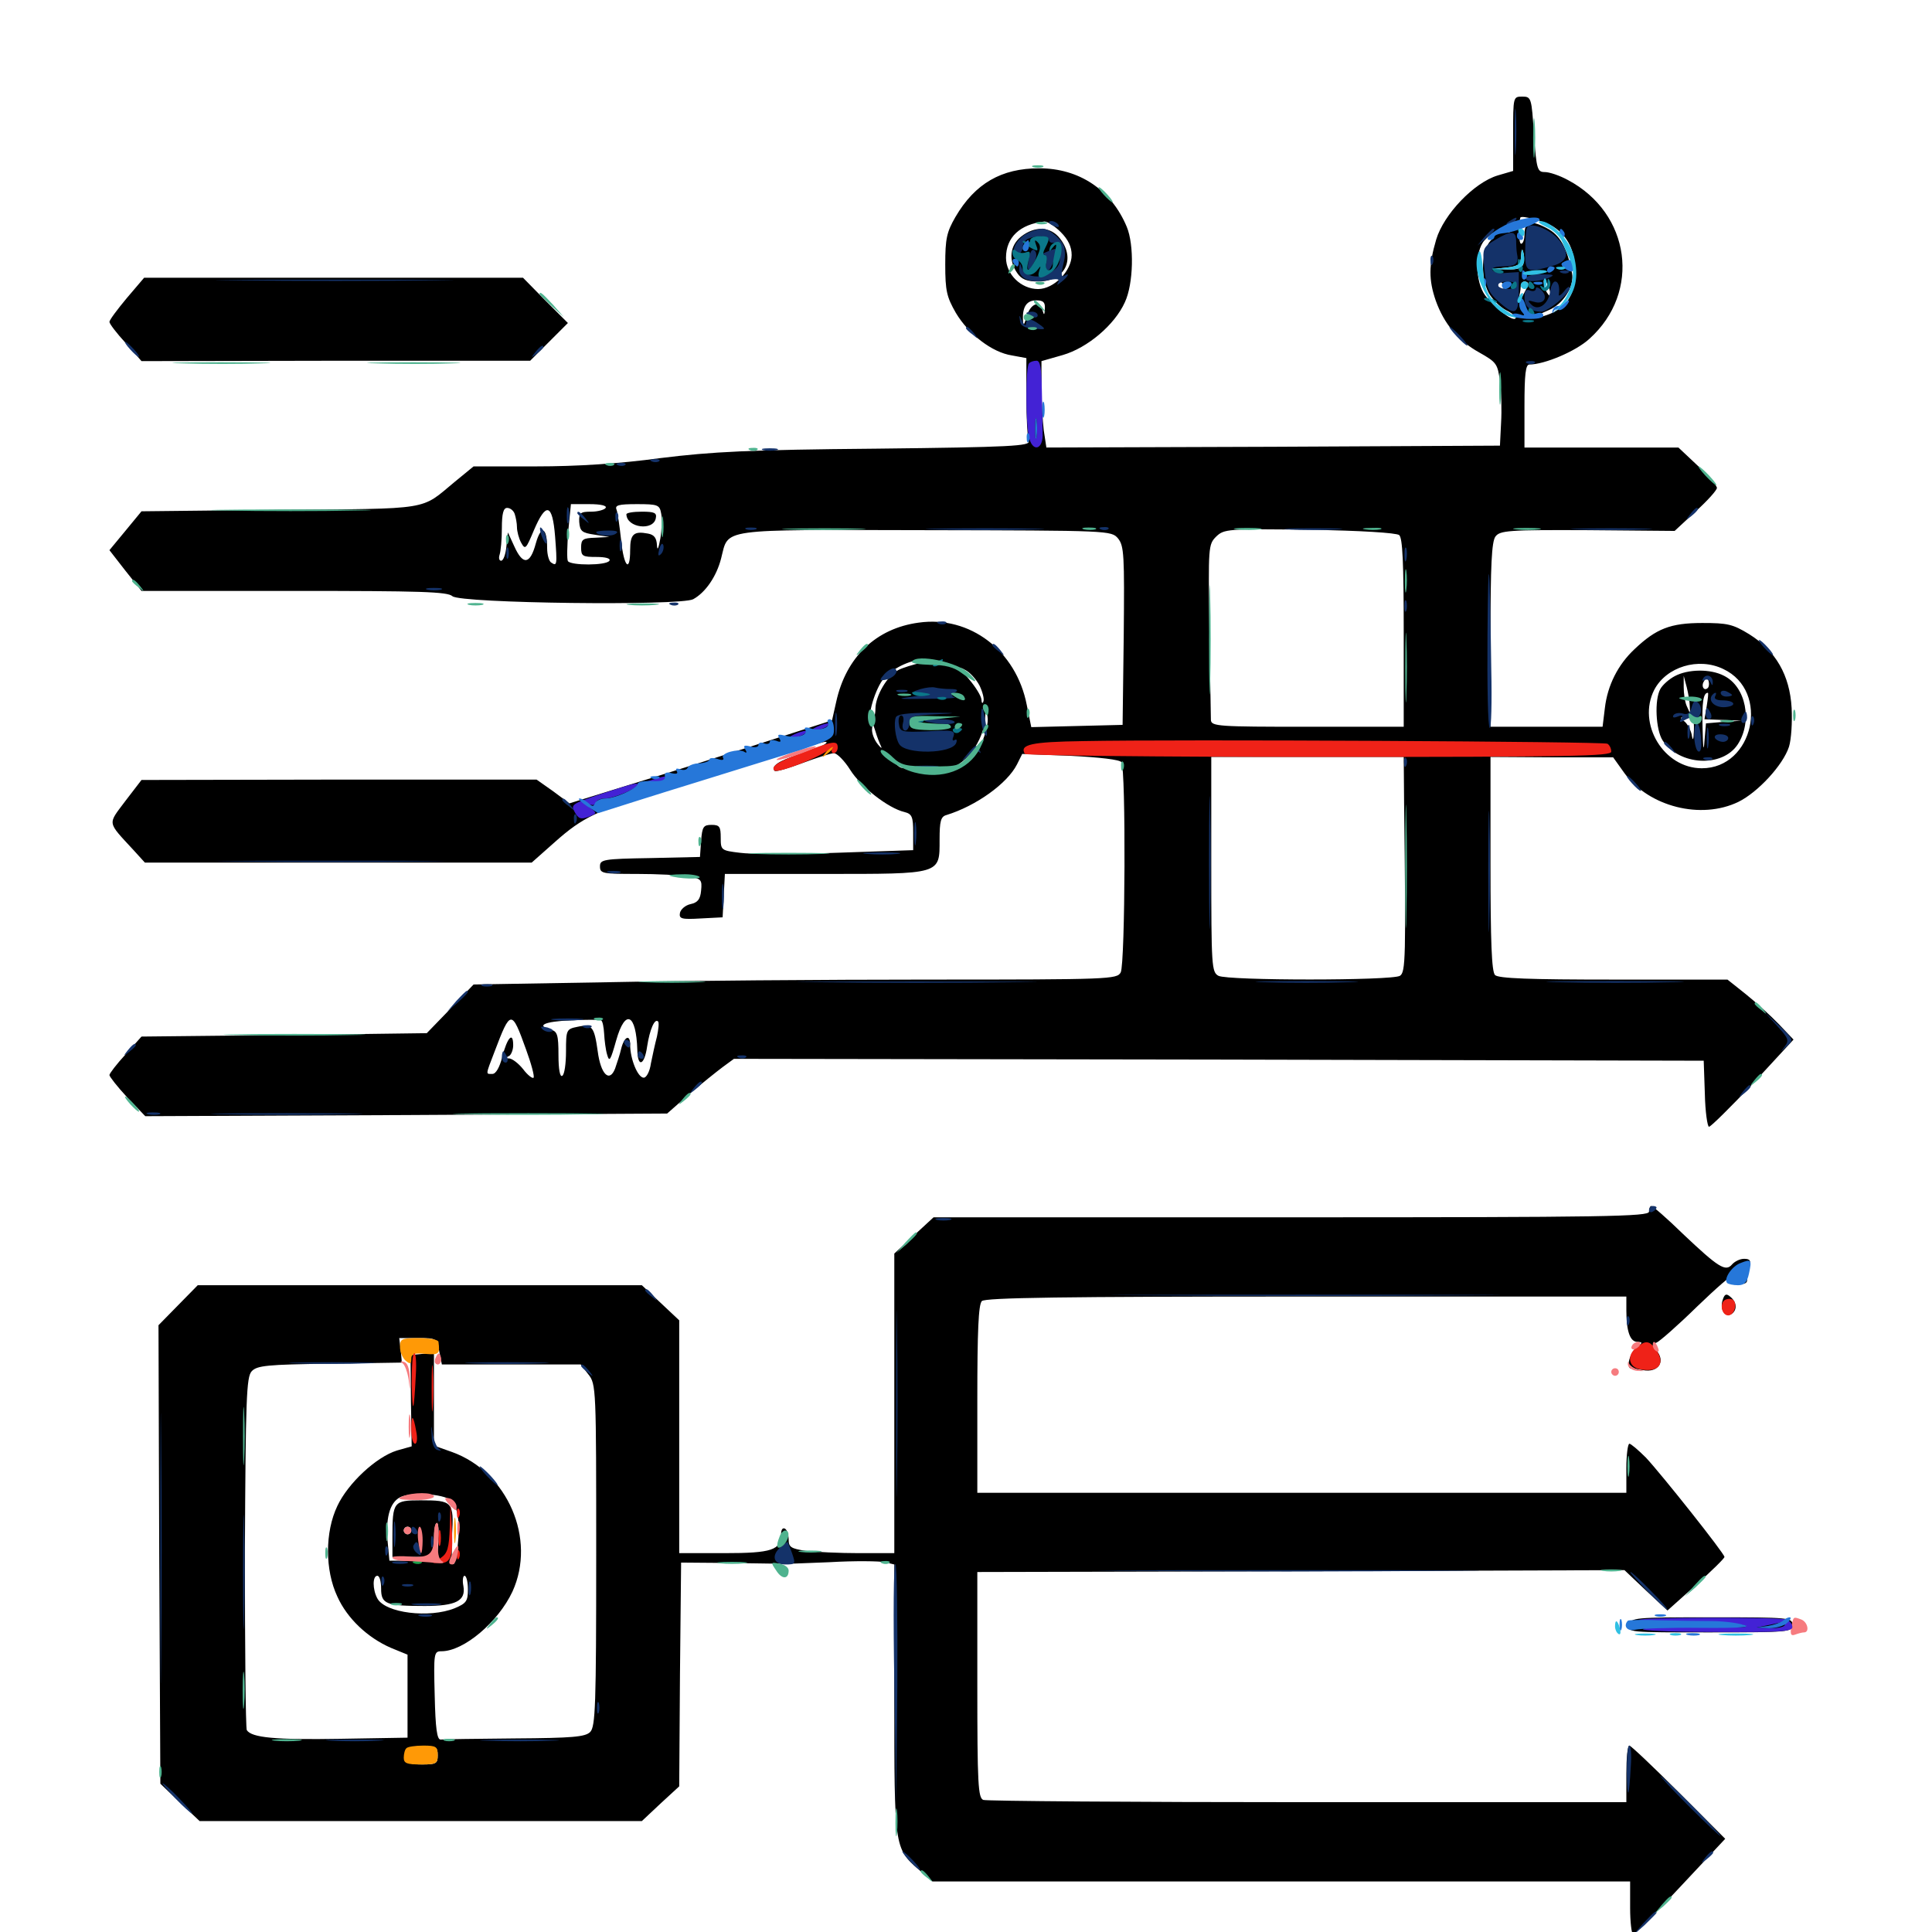 <svg xmlns="http://www.w3.org/2000/svg" viewBox="0 -1000 1000 1000">
	<path fill="#000000" d="M783.203 -930.859V-911.523L775.195 -909.18C762.891 -905.469 747.266 -889.062 743.359 -875.977C739.453 -862.695 739.453 -855.078 743.164 -844.336C747.461 -832.422 754.688 -823.633 765.625 -817.578C774.609 -812.5 775.195 -811.719 776.367 -802.539C777.148 -797.266 777.344 -787.5 776.953 -781.055L776.367 -769.336L658.984 -768.75L541.602 -768.359L540.234 -777.344C539.648 -782.422 539.062 -792.383 539.062 -799.805V-813.086L550 -816.211C562.891 -819.922 576.953 -831.836 582.227 -843.555C586.719 -853.125 587.109 -873.242 583.203 -882.617C575.195 -901.758 558.594 -912.891 537.891 -912.891C518.359 -912.891 504.688 -905.078 494.531 -887.695C490.039 -879.883 489.258 -876.562 489.258 -863.086C489.258 -849.414 490.039 -846.289 494.727 -838.086C501.367 -826.953 513.477 -817.578 523.828 -816.016L531.25 -814.648V-794.727C531.25 -783.594 531.836 -773.242 532.422 -771.68C533.398 -769.141 523.438 -768.555 453.711 -767.773C387.109 -767.188 368.75 -766.211 341.797 -762.891C320.312 -759.961 298.828 -758.594 277.344 -758.594H245.117L235.352 -750.586C217.383 -735.742 224.219 -736.719 145.117 -736.133L73.242 -735.352L65.039 -725.391L56.641 -715.234L64.844 -704.688L73.242 -694.141H152.148C217.578 -694.141 231.641 -693.75 234.18 -691.406C238.477 -687.695 352.148 -686.328 358.789 -689.844C365.234 -693.359 370.898 -701.758 373.242 -710.938C377.344 -726.758 370.703 -725.781 478.906 -725.586C574.609 -725.391 575.195 -725.391 578.711 -721.289C581.836 -717.383 582.031 -712.695 581.641 -670.898L581.055 -624.805L557.422 -624.219L533.789 -623.633L531.445 -635.156C525.977 -663.281 501.953 -681.445 475.586 -677.734C453.516 -674.805 437.891 -659.961 432.812 -636.719L430.664 -627.148L395.508 -615.82C376.172 -609.57 345.508 -599.805 327.539 -594.336L294.727 -584.18L286.328 -590.43L277.734 -596.484H175.391L73.242 -596.289L64.844 -585.352C55.664 -573.047 55.273 -575 69.141 -559.961L75 -553.516H175.195H275.195L287.305 -564.258C301.562 -576.953 309.375 -580.664 340.82 -589.844C353.711 -593.555 377.93 -600.977 394.727 -606.445C411.523 -611.719 425.977 -616.016 426.953 -616.016C430.664 -616.016 422.461 -612.109 412.695 -609.18C403.125 -606.25 398.828 -603.32 400.977 -600.977C401.562 -600.391 408.203 -602.344 415.43 -605.078C422.852 -607.812 430.078 -610.156 431.641 -610.156C433.203 -610.156 437.109 -606.25 440.039 -601.562C445.508 -592.773 459.766 -581.641 468.164 -579.688C472.07 -578.711 472.656 -577.148 472.656 -569.141V-559.961L432.812 -558.594C410.742 -557.812 388.281 -557.812 383.008 -558.594C373.242 -559.766 373.047 -559.961 373.047 -566.406C373.047 -572.07 372.461 -573.047 368.359 -573.047C364.062 -573.047 363.477 -572.07 362.891 -564.844L362.305 -556.445L336.523 -555.859C312.109 -555.469 310.547 -555.078 310.547 -551.562C310.547 -547.852 311.914 -547.656 329.688 -547.656C340.039 -547.656 351.953 -547.07 356.055 -546.289C362.891 -545.312 363.477 -544.727 362.891 -539.062C362.5 -534.57 361.133 -532.812 357.422 -532.031C354.688 -531.445 352.344 -529.297 351.953 -527.539C351.367 -524.414 352.734 -524.023 362.695 -524.609L374.023 -525.195L374.609 -536.523L375.195 -547.656H426.367C487.5 -547.656 486.328 -547.266 486.328 -565.43C486.328 -574.805 486.914 -577.344 489.844 -578.125C505.078 -582.812 521.289 -594.336 526.367 -604.297L529.102 -609.766L554.102 -608.789C569.141 -608.008 579.688 -606.836 580.469 -605.469C582.812 -601.953 582.422 -501.172 580.078 -496.68C578.125 -493.164 574.805 -492.969 480.859 -492.969C427.539 -492.969 352.539 -492.383 314.453 -491.602L245.117 -490.43L233.008 -477.734L220.898 -465.234L147.07 -464.258L73.242 -463.477L65.039 -454.297C60.352 -449.219 56.641 -444.336 56.641 -443.555C56.641 -442.773 60.742 -437.5 65.82 -432.031L75.195 -422.266L210.156 -422.852L345.312 -423.633L356.641 -433.594C363.086 -439.062 370.898 -445.312 374.023 -447.656L379.883 -451.953L630.859 -451.562L881.836 -450.977L882.422 -433.984C882.617 -424.414 883.789 -416.797 884.57 -416.797C885.547 -416.797 895.703 -426.953 907.422 -439.258L928.32 -461.914L920.703 -469.922C916.602 -474.219 908.789 -481.25 903.711 -485.352L894.141 -492.969H835.156C791.797 -492.969 775.586 -493.555 773.828 -495.312C772.07 -497.07 771.484 -512.5 771.484 -552.93V-608.203L803.32 -608.008H834.961L840.82 -599.805C853.516 -582.422 880.469 -575.586 899.805 -584.961C909.766 -589.844 922.852 -603.906 925.977 -613.477C927.148 -617.188 927.734 -626.172 927.344 -633.594C926.367 -650.586 919.141 -663.086 905.469 -671.68C896.875 -676.953 894.141 -677.539 881.055 -677.539C864.648 -677.539 857.227 -674.609 846.094 -664.062C837.5 -656.055 832.031 -645.312 830.664 -633.398L829.492 -623.828H800.586H771.484V-671.289C771.484 -707.227 772.07 -719.531 774.023 -722.266C776.367 -725.391 780.469 -725.781 821.68 -725.586L866.797 -725.195L877.734 -735.352C883.789 -740.82 888.672 -746.289 888.672 -747.461C888.672 -748.633 884.18 -753.906 878.711 -758.984L868.75 -768.359H828.906H789.062V-789.844C789.062 -806.25 789.648 -811.328 791.602 -811.328C799.414 -811.328 815.625 -818.164 822.656 -824.609C849.609 -848.828 843.945 -889.648 811.523 -906.836C807.227 -909.18 801.953 -910.938 799.609 -910.938C795.703 -910.938 795.312 -912.305 793.945 -930.469C792.773 -949.414 792.578 -950 787.891 -950C783.203 -950 783.203 -949.805 783.203 -930.859ZM804.102 -882.617C811.719 -877.539 815.234 -870.117 815.234 -859.18C815.43 -847.461 810.742 -840.43 800.586 -836.914C792.773 -834.18 793.555 -836.133 801.562 -839.453C809.18 -842.578 815.039 -851.953 813.672 -858.594C811.133 -871.875 807.422 -878.516 800.391 -882.031C792.188 -886.328 789.062 -885.352 789.062 -878.516C789.062 -875.977 788.281 -873.828 787.305 -873.828C786.133 -873.828 785.742 -883.398 786.914 -887.305C787.305 -888.867 799.805 -885.352 804.102 -882.617ZM549.023 -879.883C552.93 -875.977 554.688 -872.266 554.688 -867.969C554.688 -859.766 545.508 -850.391 537.305 -850.391C528.516 -850.391 520.703 -858.008 520.703 -866.602C520.703 -877.148 527.93 -883.984 540.625 -885.352C542.188 -885.352 545.898 -883.008 549.023 -879.883ZM784.18 -881.641C783.594 -880.664 781.641 -879.688 780.078 -879.688C778.516 -879.688 777.734 -880.664 778.32 -881.641C778.906 -882.812 780.859 -883.594 782.422 -883.594C783.984 -883.594 784.766 -882.812 784.18 -881.641ZM771.484 -875.391C766.797 -870.117 766.211 -856.836 770.508 -848.438C772.266 -845.312 776.172 -841.211 779.492 -839.453C782.812 -837.891 784.961 -835.938 784.375 -835.156C782.812 -833.594 773.633 -840.625 768.75 -847.07C763.477 -854.102 763.281 -869.922 768.359 -875.586C770.508 -877.93 772.852 -879.688 773.828 -879.688C774.805 -879.688 773.828 -877.734 771.484 -875.391ZM788.281 -862.891C787.695 -861.133 784.766 -860.352 779.883 -860.547L772.461 -860.742L779.883 -861.523C786.133 -862.305 787.109 -863.086 787.305 -867.578C787.5 -871.094 787.891 -871.68 788.477 -869.336C789.062 -867.383 788.867 -864.453 788.281 -862.891ZM810.547 -862.109C810.547 -864.453 810.352 -864.453 806.641 -862.109C804.102 -860.547 804.297 -860.156 807.227 -860.156C808.984 -860.156 810.547 -861.133 810.547 -862.109ZM802.734 -859.375C802.734 -860.742 789.258 -860.156 788.281 -858.594C787.891 -857.812 790.82 -857.422 795.117 -857.812C799.219 -858.203 802.734 -858.984 802.734 -859.375ZM802.539 -847.461C802.539 -846.484 801.758 -846.875 800.781 -848.438C799.805 -850 799.023 -852.734 799.023 -854.297C799.023 -857.422 802.344 -851.172 802.539 -847.461ZM778.32 -852.344C778.906 -851.367 778.516 -850.391 777.539 -850.391C776.367 -850.391 775.391 -851.367 775.391 -852.344C775.391 -853.516 775.781 -854.297 776.172 -854.297C776.758 -854.297 777.734 -853.516 778.32 -852.344ZM791.016 -852.93C790.82 -851.953 789.453 -849.219 787.891 -846.484C786.328 -843.75 785.352 -843.164 785.938 -845.117C786.523 -847.07 787.109 -850 787.109 -851.562C787.109 -853.125 788.086 -854.297 789.062 -854.297C790.234 -854.297 791.016 -853.711 791.016 -852.93ZM540.82 -840.234C540.625 -836.914 540.43 -836.523 539.648 -839.258C538.281 -844.727 533.398 -842.969 531.445 -836.328C530.078 -831.641 529.688 -831.055 529.492 -834.18C529.102 -841.211 531.445 -844.531 536.328 -844.531C540.039 -844.531 541.016 -843.555 540.82 -840.234ZM313.477 -737.109C312.891 -736.133 309.375 -735.156 306.055 -735.156C300.391 -735.156 299.609 -734.57 299.805 -729.883C300.195 -725 301.172 -724.219 307.812 -723.242L315.43 -722.07L308.203 -721.68C301.758 -721.484 300.781 -720.898 300.781 -716.602C300.781 -712.109 301.562 -711.719 308.789 -711.719C313.477 -711.719 316.211 -710.938 315.43 -709.766C313.867 -707.227 295.508 -707.227 293.945 -709.57C293.359 -710.547 293.555 -717.578 294.141 -725.195L295.508 -739.062H305.078C310.938 -739.062 314.258 -738.281 313.477 -737.109ZM342.188 -734.375C342.773 -731.836 342.578 -725.977 341.797 -721.289C340.82 -716.016 340.234 -714.648 340.039 -717.773C339.844 -721.484 338.672 -723.242 335.352 -723.828C328.125 -725.195 326.172 -723.633 326.172 -715.43C326.172 -703.125 322.852 -706.641 321.484 -720.508C320.703 -727.539 319.727 -734.57 319.141 -736.133C318.164 -738.477 319.922 -739.062 329.688 -739.062C340.43 -739.062 341.406 -738.672 342.188 -734.375ZM266.406 -733.984C266.992 -732.227 267.578 -729.102 267.578 -727.148C267.578 -725 268.555 -721.289 269.727 -719.141C271.875 -715.234 272.266 -715.82 276.367 -725.586C282.617 -740.234 285.938 -739.453 287.305 -722.461C288.477 -707.422 288.281 -706.836 285.352 -708.789C284.18 -709.375 283.203 -712.891 283.203 -716.211C283.203 -727.148 280.078 -728.516 277.344 -718.75C274.414 -707.812 270.703 -707.227 266.211 -717.188L262.891 -724.414L262.109 -717.188C261.719 -713.086 260.547 -709.766 259.375 -709.766C258.398 -709.766 258.008 -711.133 258.594 -712.891C259.18 -714.648 259.766 -720.703 259.766 -726.562C259.766 -734.18 260.547 -737.109 262.5 -737.109C264.062 -737.109 265.82 -735.742 266.406 -733.984ZM724.219 -723.047C725.977 -721.484 726.562 -708.984 726.562 -672.461V-623.828H676.758C630.664 -623.828 626.953 -624.023 626.758 -627.344C626.758 -629.102 626.367 -650.391 625.977 -674.414C625.391 -716.992 625.391 -718.164 629.492 -722.266C633.594 -726.172 635.156 -726.367 677.734 -725.781C704.102 -725.391 722.656 -724.219 724.219 -723.047ZM477.148 -657.031C472.656 -656.055 466.992 -654.297 464.844 -653.125C459.18 -650.195 453.125 -639.648 453.125 -633.203C453.125 -630.078 452.344 -627.734 451.367 -627.734C448.242 -627.734 453.125 -644.141 457.617 -649.023C463.086 -654.883 472.07 -658.789 479.492 -658.789C484.375 -658.594 483.984 -658.203 477.148 -657.031ZM493.555 -655.859C494.336 -656.445 493.164 -657.031 491.016 -656.836C488.867 -656.836 488.281 -656.25 489.844 -655.664C491.211 -655.078 492.969 -655.273 493.555 -655.859ZM891.992 -653.711C916.406 -642.188 907.617 -602.344 880.859 -602.344C861.133 -602.344 847.266 -625.391 856.25 -642.969C862.5 -654.883 879.102 -659.961 891.992 -653.711ZM507.031 -645.117C508.594 -641.797 509.57 -638.086 508.984 -636.914C508.594 -635.547 508.008 -636.133 508.008 -637.891C507.812 -639.844 504.883 -644.531 501.562 -648.438C496.289 -654.297 495.898 -655.273 499.414 -653.32C501.953 -652.148 505.273 -648.438 507.031 -645.117ZM508.008 -615.234C503.711 -606.445 493.164 -599.023 488.086 -600.977C486.328 -601.562 486.914 -602.148 489.453 -602.148C499.023 -602.539 509.375 -616.211 509.961 -629.102L510.352 -634.57L511.133 -629.102C511.719 -625.977 510.156 -620.117 508.008 -615.234ZM456.055 -613.672C456.641 -612.305 455.859 -612.891 454.297 -614.844C452.539 -616.992 451.172 -620.508 451.367 -622.656C451.562 -625.977 451.758 -625.781 453.125 -621.484C453.906 -618.75 455.273 -615.234 456.055 -613.672ZM726.758 -584.375C727.734 -503.516 727.539 -496.875 724.609 -494.922C720.508 -492.383 635.547 -492.383 630.664 -494.922C627.148 -496.875 626.953 -499.609 626.953 -552.539V-608.203H676.758H726.562ZM467.773 -602.734C467.188 -602.148 465.625 -602.734 464.258 -604.102C462.5 -606.055 462.695 -606.25 465.43 -605.078C467.383 -604.492 468.359 -603.32 467.773 -602.734ZM475.977 -601.172C476.758 -601.758 475.586 -602.344 473.438 -602.148C471.289 -602.148 470.703 -601.562 472.266 -600.977C473.633 -600.391 475.391 -600.586 475.977 -601.172ZM272.266 -456.836C275 -449.414 276.758 -442.773 276.172 -442.188C275.586 -441.602 273.047 -443.555 270.703 -446.68C268.359 -449.609 265.234 -451.953 263.672 -452.148C261.523 -452.148 261.523 -452.539 263.281 -453.32C264.453 -453.711 265.625 -456.445 265.625 -458.984C265.625 -466.406 262.5 -462.891 259.961 -452.93C258.594 -447.461 256.641 -444.141 254.883 -444.141C251.367 -444.141 251.172 -443.164 256.055 -455.859C264.258 -477.539 264.844 -477.539 272.266 -456.836ZM312.695 -465.039C312.891 -461.523 313.477 -456.641 314.258 -454.102C315.43 -450 316.016 -451.172 318.945 -461.523C323.633 -478.125 329.297 -475.391 329.883 -456.445C330.078 -447.07 333.594 -448.633 334.961 -458.398C336.328 -467.188 338.867 -473.047 340.625 -471.289C341.211 -470.703 340.82 -467.188 340.039 -463.477C339.062 -459.766 337.695 -453.516 336.914 -449.609C336.328 -445.312 334.57 -442.188 333.203 -442.188C330.078 -442.188 326.172 -451.953 326.172 -459.18C326.172 -465.039 323.047 -463.477 321.484 -457.031C320.898 -454.297 319.336 -449.805 318.359 -446.875C315.43 -439.453 310.938 -443.945 309.375 -455.859C307.617 -468.555 306.445 -470.117 299.023 -468.555C293.164 -467.383 292.969 -466.992 292.969 -455.859C292.969 -449.609 292.188 -443.75 291.016 -443.164C289.844 -442.383 289.062 -446.484 289.062 -453.906C289.062 -464.258 288.477 -466.211 285.156 -466.992C277.148 -469.141 281.641 -471.289 295.508 -471.875C303.125 -472.266 310.156 -472.266 311.133 -471.875C311.914 -471.484 312.5 -468.359 312.695 -465.039ZM528.516 -877.539C522.656 -872.852 521.875 -865.234 526.562 -858.594C528.711 -855.469 531.445 -854.297 537.305 -854.297C551.172 -854.297 557.031 -865.82 548.633 -876.562C543.75 -882.812 535.742 -883.203 528.516 -877.539ZM324.219 -733.789C324.414 -726.758 338.281 -725 339.453 -731.836C340.039 -734.57 338.672 -735.156 332.227 -735.156C327.734 -735.156 324.219 -734.57 324.219 -733.789ZM866.797 -650C863.867 -648.438 860.547 -645.508 859.375 -643.359C856.25 -637.695 857.031 -622.266 860.547 -616.797C869.141 -603.711 891.406 -602.539 899.414 -614.648C907.227 -626.562 903.711 -644.531 892.383 -650.195C885.352 -653.906 873.633 -653.711 866.797 -650ZM874.609 -634.57L874.805 -630.664L873.047 -634.57C872.07 -636.719 871.484 -641.211 871.484 -644.336V-650.195L873.047 -644.336C873.828 -641.211 874.609 -636.719 874.609 -634.57ZM883.984 -643.945C882.031 -641.992 880.273 -644.922 882.031 -647.461C883.203 -649.609 883.594 -649.609 884.375 -647.461C884.766 -646.094 884.57 -644.531 883.984 -643.945ZM883.398 -634.57L882.227 -627.734L891.797 -627.344L901.367 -626.953L892.188 -626.367L883.008 -625.586L882.227 -616.406C881.836 -610.352 881.445 -612.695 881.25 -623.047C880.859 -636.523 881.641 -641.406 883.984 -641.406C884.375 -641.406 883.984 -638.281 883.398 -634.57ZM876.758 -621.875C876.562 -616.602 876.172 -616.211 875.586 -619.922C875 -622.461 873.242 -625.586 871.68 -626.758C869.336 -628.516 869.531 -628.906 872.852 -628.906C876.367 -628.906 876.953 -627.734 876.758 -621.875ZM65.625 -845.703C60.742 -839.844 56.641 -834.375 56.641 -833.398C56.641 -832.422 60.352 -827.539 65.039 -822.461L73.242 -813.086L173.828 -813.281H274.414L284.18 -823.047L293.945 -832.812L282.227 -844.531L270.703 -856.25H172.656H74.609ZM853.516 -372.852C853.516 -370.312 831.641 -369.922 668.359 -369.922H483.203L473.047 -360.547L462.891 -351.172V-273.633V-196.094H444.531C434.57 -196.094 422.266 -196.68 417.188 -197.266C409.375 -198.438 408.203 -199.219 408.203 -203.125C408.203 -205.469 407.422 -208.203 406.25 -208.789C405.078 -209.375 404.297 -208.203 404.297 -206.055C404.297 -197.656 399.609 -196.094 374.805 -196.094H351.562V-256.445V-316.602L341.797 -325.781L332.227 -334.766H217.383H102.344L92.188 -324.414L82.031 -314.062L82.422 -195.312L83.008 -76.758L93.164 -66.992L103.32 -57.422H217.773H332.227L341.797 -66.406L351.562 -75.391L351.953 -133.398L352.539 -191.211L376.953 -191.016C390.43 -190.82 402.344 -190.625 403.32 -190.625C404.492 -190.43 416.016 -190.82 429.297 -191.406C442.383 -192.188 455.273 -191.992 458.008 -191.406L462.891 -190.234V-120.703C462.891 -43.945 462.891 -43.359 475.391 -32.422L482.617 -26.172H663.086H843.75V-12.5C843.75 -5.078 844.531 1.172 845.312 1.172C846.289 1.172 857.227 -9.961 869.922 -23.633L892.969 -48.242L868.75 -72.461C855.664 -85.547 844.141 -96.484 843.359 -96.484C842.383 -96.484 841.797 -89.844 841.797 -81.836V-67.188H676.953C586.328 -67.188 510.742 -67.773 508.984 -68.359C506.25 -69.336 505.859 -76.562 505.859 -127.93V-186.328L673.438 -186.719L840.82 -187.305L851.953 -176.758L863.086 -166.406L877.93 -179.688C885.938 -186.914 892.578 -193.359 892.578 -194.141C892.578 -195.898 860.156 -236.719 851.953 -245.508C848.047 -249.414 844.141 -252.734 843.359 -252.734C842.578 -252.734 841.797 -247.07 841.797 -240.039V-227.344H673.828H505.859V-275.781C505.859 -310.938 506.445 -324.805 508.203 -326.562C509.961 -328.32 550 -328.906 676.172 -328.906H841.797V-321.68C841.797 -310.938 843.75 -305.469 847.461 -305.469C850.195 -305.273 850.391 -305.078 847.461 -302.93C843.555 -300 841.406 -291.797 844.336 -291.602C845.703 -291.602 848.242 -291.211 850.391 -290.82C858.398 -289.258 862.5 -295.508 857.031 -301.367C854.883 -303.516 855.078 -304.297 857.422 -305.078C858.984 -305.664 868.555 -314.062 878.516 -323.828C888.672 -333.594 896.484 -340.43 896.094 -338.867C895.703 -337.5 897.461 -335.938 900 -335.547C902.539 -335.156 904.297 -335.742 904.297 -337.305C904.297 -338.477 904.883 -341.602 905.469 -344.141C906.445 -347.461 905.859 -348.438 902.734 -348.438C900.586 -348.438 897.852 -347.07 896.484 -345.508C893.164 -341.602 889.453 -343.945 871.094 -361.328C862.891 -369.336 855.469 -375.781 854.688 -375.781C854.102 -375.781 853.516 -374.414 853.516 -372.852ZM227.344 -300.586L228.711 -293.75H264.648H300.586L304.492 -288.672C308.594 -283.594 308.594 -281.445 308.594 -194.922C308.594 -117.188 308.203 -106.25 305.469 -103.516C302.93 -100.977 296.289 -100.391 266.406 -100.195C246.68 -100 229.297 -99.805 228.125 -99.609C226.172 -99.414 225.391 -105.469 225 -122.461C224.414 -144.531 224.609 -145.312 228.516 -145.312C240.039 -145.312 257.812 -160.352 265.234 -176.172C277.734 -203.516 262.695 -238.086 233.984 -248.438L224.609 -251.758V-275.781V-299.805L218.555 -299.219L212.5 -298.633L212.695 -275L213.086 -251.367L205.469 -249.219C194.727 -245.898 180.078 -232.227 174.609 -220.508C168.164 -207.031 168.164 -187.305 174.609 -173.633C179.688 -162.305 190.234 -152.344 202.344 -147.07L210.938 -143.555V-122.07V-100.586L176.367 -100C142.188 -99.414 130.273 -100.586 127.734 -104.492C127.148 -105.664 126.758 -147.07 126.758 -196.68C127.148 -275.977 127.539 -287.305 130.273 -290.234C133.008 -293.164 138.086 -293.75 170.703 -294.141L208.008 -294.727L207.422 -301.172L206.641 -307.422H216.406C225.977 -307.422 226.172 -307.227 227.344 -300.586ZM233.398 -223.438C236.914 -220.508 238.281 -211.523 236.914 -200.195C235.156 -184.961 233.203 -188.281 233.984 -205.078C234.961 -222.852 234.375 -223.438 217.578 -223.438C203.711 -223.438 203.125 -222.656 203.125 -204.492V-194.141H213.867H224.609V-202.93C224.609 -207.812 225.195 -211.719 226.172 -211.719C226.953 -211.719 227.148 -207.422 226.953 -201.953L226.172 -192.188H213.867H201.562L200.781 -200.586C199.414 -213.867 201.562 -222.07 207.031 -225C212.5 -227.734 229.297 -226.953 233.398 -223.438ZM212.891 -207.812C212.891 -206.836 212.109 -205.859 210.938 -205.859C209.961 -205.859 208.984 -206.836 208.984 -207.812C208.984 -208.984 209.961 -209.766 210.938 -209.766C212.109 -209.766 212.891 -208.984 212.891 -207.812ZM218.164 -198.633C217.578 -196.68 217.188 -198.242 217.188 -201.953C217.188 -205.664 217.578 -207.227 218.164 -205.469C218.555 -203.516 218.555 -200.391 218.164 -198.633ZM197.266 -177.734C197.266 -169.727 199.805 -168.75 219.922 -168.75C236.133 -168.75 241.211 -171.484 239.844 -179.102C239.258 -182.031 239.648 -184.375 240.43 -184.375C241.406 -184.375 242.188 -181.25 242.188 -177.344C242.188 -171.289 241.406 -170.117 235.352 -167.578C222.266 -162.305 199.414 -165.039 195.312 -172.656C192.773 -177.344 192.773 -184.375 195.312 -184.375C196.484 -184.375 197.266 -181.445 197.266 -177.734ZM216.406 -181.055C218.164 -181.641 216.602 -182.031 212.891 -182.031C209.18 -182.031 207.617 -181.641 209.57 -181.055C211.328 -180.664 214.453 -180.664 216.406 -181.055ZM229.102 -181.055C230.273 -181.641 228.906 -182.031 225.586 -182.031C222.461 -182.031 221.289 -181.641 223.242 -181.055C225 -180.664 227.734 -180.664 229.102 -181.055ZM226.562 -91.406C226.562 -87.305 225.781 -86.719 218.75 -86.719C211.914 -86.719 210.938 -87.305 210.938 -91.211C210.938 -94.922 212.109 -95.508 218.75 -95.898C225.781 -96.094 226.562 -95.703 226.562 -91.406ZM891.602 -326.953C890.039 -322.266 892.969 -317.969 896.289 -319.922C899.219 -321.875 899.023 -325.977 895.703 -328.711C893.555 -330.664 892.578 -330.273 891.602 -326.953ZM843.164 -158.984C842.188 -155.078 843.164 -155.078 884.961 -155.078C926.367 -155.078 927.734 -155.273 927.734 -158.984C927.734 -162.695 926.367 -162.891 885.938 -162.891C845.898 -162.891 844.141 -162.695 843.164 -158.984Z"/>
	<path fill="#ff9906" d="M427.539 -610.742C425 -607.617 425.195 -607.422 428.32 -609.961C430.078 -611.328 431.641 -612.891 431.641 -613.281C431.641 -614.844 430.078 -613.867 427.539 -610.742ZM207.031 -302.734C207.031 -300.195 208.398 -297.07 209.961 -295.703C212.305 -293.75 212.891 -293.945 212.891 -296.68C212.891 -299.219 214.453 -299.805 220.312 -299.219C227.344 -298.633 227.734 -299.219 226.953 -305.469C226.758 -306.641 222.266 -307.422 216.797 -307.422C207.812 -307.422 207.031 -307.031 207.031 -302.734ZM234.961 -207.812C234.961 -201.953 235.352 -199.414 235.742 -202.539C236.133 -205.469 236.133 -210.156 235.742 -213.281C235.352 -216.211 234.961 -213.672 234.961 -207.812ZM210.352 -95.117C209.57 -94.531 208.984 -92.188 208.984 -90.234C208.984 -87.305 210.547 -86.719 217.773 -86.719C225.781 -86.719 226.562 -87.109 226.562 -91.602C226.562 -95.898 225.781 -96.484 219.141 -96.484C215.039 -96.484 210.938 -95.898 210.352 -95.117Z"/>
	<path fill="#ef2218" d="M560.547 -616.406C533.789 -616.016 527.539 -614.648 530.469 -609.766C531.055 -608.984 599.414 -608.203 682.617 -608.203C814.062 -608.203 833.984 -608.594 833.984 -610.938C833.984 -612.5 833.203 -614.258 832.031 -615.039C830.078 -616.211 609.375 -617.383 560.547 -616.406ZM416.016 -610.742C402.93 -605.859 398.828 -603.32 400.781 -601.172C402.539 -599.609 423.828 -607.812 428.516 -611.719C430.664 -613.477 431.641 -613.867 430.859 -612.695C430.078 -611.328 430.469 -610.156 431.445 -610.156C432.617 -610.156 433.594 -611.523 433.594 -613.086C433.594 -616.797 431.445 -616.602 416.016 -610.742ZM892.773 -327.148C889.844 -325.195 891.211 -319.141 894.531 -319.141C897.461 -319.141 899.414 -324.805 897.266 -326.953C896.289 -327.93 894.336 -327.93 892.773 -327.148ZM847.266 -302.734C841.797 -298.633 842.773 -292.383 849.023 -291.211C858.789 -289.453 862.5 -294.336 856.641 -302.148C853.516 -306.055 851.758 -306.25 847.266 -302.734ZM213.086 -283.594C213.477 -266.797 214.258 -268.75 215.234 -288.477C215.625 -294.531 215.234 -299.609 214.453 -299.609C213.477 -299.609 213.086 -292.383 213.086 -283.594ZM223.438 -281.055C223.438 -270.312 223.633 -266.211 224.023 -271.875C224.414 -277.539 224.414 -286.328 224.023 -291.406C223.633 -296.484 223.438 -291.797 223.438 -281.055ZM212.891 -259.961C212.891 -256.055 213.672 -252.734 214.844 -252.734C215.82 -252.734 216.211 -255.469 215.43 -259.18C213.867 -267.969 212.891 -268.359 212.891 -259.961ZM232.812 -209.57C232.422 -198.828 231.641 -196.094 228.32 -193.75L224.219 -191.016H228.32C233.594 -191.016 234.766 -195.508 233.789 -210.742L233.203 -222.461ZM236.523 -216.406C236.523 -214.258 237.109 -213.672 237.695 -215.234C238.281 -216.602 238.086 -218.359 237.5 -218.945C236.914 -219.727 236.328 -218.555 236.523 -216.406ZM226.953 -203.906C226.953 -200.195 227.344 -198.633 227.93 -200.586C228.32 -202.344 228.32 -205.469 227.93 -207.422C227.344 -209.18 226.953 -207.617 226.953 -203.906ZM236.523 -194.922C236.523 -192.773 237.109 -192.188 237.695 -193.75C238.281 -195.117 238.086 -196.875 237.5 -197.461C236.914 -198.242 236.328 -197.07 236.523 -194.922Z"/>
	<path fill="#1ca14c" d="M214.453 -190.82C212.891 -191.406 213.477 -191.992 215.625 -191.992C217.773 -192.188 218.945 -191.602 218.164 -191.016C217.578 -190.43 215.82 -190.234 214.453 -190.82Z"/>
	<path fill="#143269" d="M783.984 -931.445C783.984 -920.703 784.18 -916.602 784.57 -922.266C784.961 -927.93 784.961 -936.719 784.57 -941.797C784.18 -946.875 783.984 -942.188 783.984 -931.445ZM781.25 -885.547C779.492 -884.375 779.297 -883.594 780.664 -883.594C781.836 -883.594 783.594 -884.57 784.18 -885.547C785.742 -887.891 784.961 -887.891 781.25 -885.547ZM542.969 -884.766C542.969 -886.328 546.68 -885.547 547.852 -883.594C548.438 -882.422 547.656 -882.227 546.094 -882.812C544.336 -883.398 542.969 -884.375 542.969 -884.766ZM790.43 -882.227C789.844 -881.445 789.453 -875.977 789.453 -870.508C789.258 -858.984 790.039 -858.594 803.32 -862.305C811.914 -864.648 812.891 -869.141 806.25 -876.562C801.562 -881.641 792.188 -885.156 790.43 -882.227ZM799.219 -873.047C796.094 -876.367 792.969 -876.562 792.969 -873.438C792.969 -872.266 793.555 -871.875 794.336 -872.461C794.922 -873.242 796.875 -872.656 798.633 -871.094C800.586 -869.336 803.125 -868.945 805.664 -869.922C807.812 -870.898 808.398 -871.68 807.031 -871.68C805.664 -871.875 805.078 -873.047 805.664 -874.414C806.445 -875.586 805.664 -875.391 804.297 -873.633C802.148 -870.898 801.367 -870.898 799.219 -873.047ZM531.445 -879.102C525.977 -876.367 522.266 -868.555 526.562 -868.555C528.125 -868.555 529.297 -870.117 529.297 -872.07C529.297 -873.828 530.664 -875.977 532.422 -876.562C537.109 -878.32 542.969 -877.93 542.969 -875.781C542.969 -874.805 544.141 -874.023 545.508 -874.414C546.875 -874.609 548.047 -872.266 548.438 -868.555C549.023 -863.672 548.047 -861.719 544.141 -859.18C538.281 -855.273 530.078 -856.641 528.711 -861.719C527.93 -864.258 527.734 -864.062 527.539 -860.742C527.344 -855.469 533.984 -853.125 543.164 -855.078C547.461 -855.859 548.633 -855.664 547.656 -853.711C546.68 -852.148 547.266 -852.344 549.414 -854.102C553.125 -857.031 553.906 -859.18 550.781 -857.227C549.414 -856.445 549.219 -857.812 550 -861.523C551.367 -867.383 551.367 -867.578 550.977 -871.484C550.586 -875.195 543.359 -881.641 539.648 -881.641C537.695 -881.641 533.984 -880.469 531.445 -879.102ZM768.359 -877.344L764.648 -872.852L769.141 -876.562C773.242 -880.078 774.414 -881.641 772.852 -881.641C772.461 -881.641 770.508 -879.688 768.359 -877.344ZM773.828 -875.781C767.383 -871.875 767.188 -871.484 768.359 -860.547C769.336 -851.367 770.508 -848.438 775.391 -844.141C784.18 -836.133 786.133 -837.109 786.133 -849.023V-859.18L779.883 -858.789C776.562 -858.398 773.047 -859.18 772.461 -860.156C771.68 -861.328 774.023 -862.109 778.125 -862.109C784.766 -862.109 786.328 -863.672 785.156 -868.945C784.961 -870.117 784.766 -872.852 784.766 -875.391C784.57 -880.664 782.227 -880.859 773.828 -875.781ZM785.156 -852.344C785.156 -851.367 783.008 -850.391 780.273 -850.391C777.539 -850.391 775.391 -851.367 775.391 -852.344C775.391 -853.516 777.539 -854.297 780.273 -854.297C783.008 -854.297 785.156 -853.516 785.156 -852.344ZM532.617 -866.602C531.25 -859.57 532.227 -858.594 535.156 -864.062C536.719 -866.797 536.719 -869.141 535.547 -870.312C534.375 -871.484 533.398 -870.117 532.617 -866.602ZM541.992 -869.727C539.844 -868.945 539.062 -868.164 540.43 -868.164C541.602 -867.969 542.188 -866.211 541.602 -864.062C541.016 -861.914 541.406 -860.156 542.578 -860.156C544.141 -860.156 547.461 -870.117 546.289 -871.094C546.094 -871.289 544.141 -870.703 541.992 -869.727ZM740.43 -864.844C740.43 -862.695 741.016 -862.109 741.602 -863.672C742.188 -865.039 741.992 -866.797 741.406 -867.383C740.82 -868.164 740.234 -866.992 740.43 -864.844ZM808.203 -858.789C806.641 -859.375 807.227 -859.961 809.375 -859.961C811.523 -860.156 812.695 -859.57 811.914 -858.984C811.328 -858.398 809.57 -858.203 808.203 -858.789ZM790.039 -856.25C788.672 -853.906 796.289 -853.906 801.758 -856.25C804.883 -857.617 804.297 -858.008 798.438 -858.008C794.531 -858.203 790.625 -857.422 790.039 -856.25ZM123.633 -854.883C95.898 -855.078 118.164 -855.273 172.852 -855.273C227.734 -855.273 250.391 -855.078 223.242 -854.883C196.289 -854.492 151.367 -854.492 123.633 -854.883ZM802.344 -849.219C801.562 -842.578 796.094 -838.672 792.578 -842.383C790.43 -844.531 790.82 -844.727 794.141 -843.75C799.219 -842.188 801.562 -846.289 797.656 -850C796.094 -851.367 794.922 -851.562 794.922 -850.586C794.922 -849.414 793.555 -849.023 791.992 -849.609C789.844 -850.586 789.062 -849.414 789.062 -845.898C789.062 -841.211 792.188 -838.672 797.852 -838.672C801.172 -838.672 812.5 -848.047 812.5 -850.977C812.5 -852.148 811.133 -851.367 809.57 -849.219C808.008 -847.266 806.641 -846.484 806.836 -847.461C807.422 -851.562 806.641 -854.297 804.883 -854.297C803.906 -854.297 802.734 -851.953 802.344 -849.219ZM531.25 -837.891C531.25 -838.281 532.617 -838.672 534.18 -838.672C535.742 -838.672 537.109 -837.891 537.109 -836.719C537.109 -835.742 535.742 -835.352 534.18 -835.938C532.617 -836.719 531.25 -837.5 531.25 -837.891ZM527.93 -833.984C528.125 -831.445 530.078 -830.273 535.156 -829.883C541.406 -829.297 541.602 -829.492 538.086 -832.031C533.594 -835.352 531.25 -835.547 531.055 -832.422C531.055 -831.055 530.078 -831.641 529.102 -833.789C527.539 -837.305 527.344 -837.305 527.93 -833.984ZM500 -830.078C500 -829.688 501.562 -828.125 503.516 -826.758C506.445 -824.219 506.641 -824.414 504.102 -827.539C501.562 -830.664 500 -831.641 500 -830.078ZM753.906 -825.977C756.445 -823.242 758.984 -821.094 759.375 -821.094C759.961 -821.094 758.398 -823.242 755.859 -825.977C753.32 -828.711 750.781 -830.859 750.391 -830.859C749.805 -830.859 751.367 -828.711 753.906 -825.977ZM67.383 -819.141C69.336 -816.992 71.289 -815.234 71.875 -815.234C72.461 -815.234 71.289 -816.992 69.336 -819.141C67.383 -821.289 65.43 -823.047 64.844 -823.047C64.258 -823.047 65.43 -821.289 67.383 -819.141ZM277.148 -817.773C274.609 -814.648 274.805 -814.453 277.93 -816.992C279.688 -818.359 281.25 -819.922 281.25 -820.312C281.25 -821.875 279.688 -820.898 277.148 -817.773ZM790.625 -811.914C789.062 -812.5 789.648 -813.086 791.797 -813.086C793.945 -813.281 795.117 -812.695 794.336 -812.109C793.75 -811.523 791.992 -811.328 790.625 -811.914ZM395.117 -766.992C393.164 -767.578 394.727 -767.969 398.438 -767.969C402.148 -767.969 403.711 -767.578 401.953 -766.992C400 -766.602 396.875 -766.602 395.117 -766.992ZM337.5 -761.133C335.938 -761.719 336.523 -762.305 338.672 -762.305C340.82 -762.5 341.992 -761.914 341.211 -761.328C340.625 -760.742 338.867 -760.547 337.5 -761.133ZM319.922 -759.18C318.359 -759.766 318.945 -760.352 321.094 -760.352C323.242 -760.547 324.414 -759.961 323.633 -759.375C323.047 -758.789 321.289 -758.594 319.922 -759.18ZM293.359 -733.203C293.359 -729.492 293.75 -727.93 294.336 -729.883C294.727 -731.641 294.727 -734.766 294.336 -736.719C293.75 -738.477 293.359 -736.914 293.359 -733.203ZM874.805 -733.789C872.266 -730.664 872.461 -730.469 875.586 -733.008C878.711 -735.547 879.688 -737.109 878.125 -737.109C877.734 -737.109 876.172 -735.547 874.805 -733.789ZM298.828 -734.375C298.828 -733.984 300.391 -732.422 302.344 -731.055C305.273 -728.516 305.469 -728.711 302.93 -731.836C300.391 -734.961 298.828 -735.938 298.828 -734.375ZM318.555 -732.031C318.555 -729.883 319.141 -729.297 319.727 -730.859C320.312 -732.227 320.117 -733.984 319.531 -734.57C318.945 -735.352 318.359 -734.18 318.555 -732.031ZM279.492 -726.367C279.688 -722.656 283.008 -716.406 283.008 -719.531C283.008 -721.094 282.227 -723.828 281.25 -725.391C280.273 -726.953 279.492 -727.539 279.492 -726.367ZM386.328 -725.977C384.961 -726.562 385.938 -726.953 388.672 -726.953C391.406 -726.953 392.383 -726.562 391.211 -725.977C389.844 -725.586 387.5 -725.586 386.328 -725.977ZM484.961 -725.977C471.094 -726.172 482.422 -726.562 509.766 -726.562C537.109 -726.562 548.438 -726.172 534.766 -725.977C520.898 -725.586 498.633 -725.586 484.961 -725.977ZM569.922 -725.977C568.359 -726.562 568.945 -727.148 571.094 -727.148C573.242 -727.344 574.414 -726.758 573.633 -726.172C573.047 -725.586 571.289 -725.391 569.922 -725.977ZM667.578 -725.977C660.742 -726.367 666.211 -726.562 679.688 -726.562C693.164 -726.562 698.633 -726.367 691.992 -725.977C685.156 -725.586 674.219 -725.586 667.578 -725.977ZM816.992 -725.977C807.422 -726.172 815.234 -726.562 833.984 -726.562C852.734 -726.562 860.547 -726.172 851.172 -725.977C841.602 -725.586 826.367 -725.586 816.992 -725.977ZM308.594 -724.609C308.594 -725 311.523 -725.391 315.039 -725.391C319.336 -725.391 320.508 -724.805 318.555 -723.633C316.211 -722.07 308.594 -722.852 308.594 -724.609ZM320.703 -717.578C320.703 -714.844 321.094 -713.867 321.68 -715.234C322.07 -716.406 322.07 -718.75 321.68 -720.117C321.094 -721.289 320.703 -720.312 320.703 -717.578ZM341.211 -715.82C340.43 -712.5 340.625 -711.719 342.188 -713.281C343.164 -714.258 343.75 -716.406 343.359 -717.773C342.773 -719.336 341.992 -718.359 341.211 -715.82ZM262.109 -713.672C262.109 -710.938 262.5 -709.961 263.086 -711.328C263.477 -712.5 263.477 -714.844 263.086 -716.211C262.5 -717.383 262.109 -716.406 262.109 -713.672ZM726.953 -712.695C726.953 -709.57 727.344 -708.398 727.93 -710.352C728.32 -712.109 728.32 -714.844 727.93 -716.211C727.344 -717.383 726.953 -716.016 726.953 -712.695ZM769.922 -671.289C769.727 -645.312 770.117 -623.633 771.094 -623.242C771.875 -622.656 772.266 -636.523 771.875 -653.711C771.094 -712.695 770.312 -718.75 769.922 -671.289ZM221.289 -694.727C219.336 -695.312 220.898 -695.703 224.609 -695.703C228.32 -695.703 229.883 -695.312 228.125 -694.727C226.172 -694.336 223.047 -694.336 221.289 -694.727ZM726.953 -686.328C726.953 -683.594 727.344 -682.617 727.93 -683.984C728.32 -685.156 728.32 -687.5 727.93 -688.867C727.344 -690.039 726.953 -689.062 726.953 -686.328ZM347.266 -686.914C345.703 -687.5 346.289 -688.086 348.438 -688.086C350.586 -688.281 351.758 -687.695 350.977 -687.109C350.391 -686.523 348.633 -686.328 347.266 -686.914ZM485.938 -677.148C484.375 -677.734 484.961 -678.32 487.109 -678.32C489.258 -678.516 490.43 -677.93 489.648 -677.344C489.062 -676.758 487.305 -676.562 485.938 -677.148ZM913.086 -664.844C915.039 -662.695 916.992 -660.938 917.578 -660.938C918.164 -660.938 916.992 -662.695 915.039 -664.844C913.086 -666.992 911.133 -668.75 910.547 -668.75C909.961 -668.75 911.133 -666.992 913.086 -664.844ZM513.672 -666.016C513.672 -665.625 515.234 -664.062 517.188 -662.695C520.117 -660.156 520.312 -660.352 517.773 -663.477C515.234 -666.602 513.672 -667.578 513.672 -666.016ZM458.008 -651.367C455.078 -648.047 455.078 -647.656 457.812 -648.047C462.109 -648.633 465.625 -652.344 463.281 -653.906C462.305 -654.492 459.961 -653.32 458.008 -651.367ZM881.641 -649.023C880.859 -647.656 881.055 -647.266 882.422 -648.047C883.398 -648.633 884.961 -648.047 885.352 -646.875C886.133 -645.117 886.523 -644.922 886.523 -646.68C886.719 -650 883.398 -651.562 881.641 -649.023ZM476.562 -643.359C471.68 -641.797 471.68 -641.797 477.539 -641.211C481.445 -641.016 479.883 -640.43 472.656 -639.453C463.281 -638.281 464.062 -638.086 479.297 -638.281C488.672 -638.281 495.508 -638.672 494.141 -639.062C492.383 -639.648 492.383 -640.43 494.336 -641.602C496.289 -642.773 495.508 -643.359 491.797 -643.359C489.062 -643.359 485.547 -643.75 483.984 -644.141C482.617 -644.531 479.297 -644.141 476.562 -643.359ZM464.453 -641.992C463.086 -642.578 464.062 -642.969 466.797 -642.969C469.531 -642.969 470.508 -642.578 469.336 -641.992C467.969 -641.602 465.625 -641.602 464.453 -641.992ZM890.625 -641.406C890.625 -642.383 891.992 -642.773 893.555 -642.188C895.117 -641.406 896.484 -640.625 896.484 -640.234C896.484 -639.844 895.117 -639.453 893.555 -639.453C891.992 -639.453 890.625 -640.234 890.625 -641.406ZM885.938 -639.844C884.18 -636.719 888.086 -633.594 892.969 -633.984C899.414 -634.57 898.047 -637.5 891.406 -637.5C888.672 -637.5 887.109 -638.281 887.695 -639.453C888.281 -640.625 888.477 -641.406 887.891 -641.406C887.305 -641.406 886.523 -640.625 885.938 -639.844ZM875.586 -633.984C874.805 -630.859 873.438 -629.883 871.094 -630.664C869.141 -631.25 866.992 -630.859 866.211 -629.883C865.43 -628.516 866.406 -628.32 868.359 -629.102C870.703 -630.078 871.289 -629.688 870.117 -627.93C868.945 -625.977 869.531 -625.781 872.461 -627.539C874.609 -628.711 876.953 -629.102 877.539 -628.32C878.32 -627.734 879.297 -628.711 880.078 -630.469C880.859 -632.422 880.273 -634.961 879.102 -636.133C877.344 -637.891 876.562 -637.305 875.586 -633.984ZM878.32 -631.25C878.906 -632.617 878.711 -634.375 878.125 -634.961C877.539 -635.742 876.953 -634.57 877.148 -632.422C877.148 -630.273 877.734 -629.688 878.32 -631.25ZM432.227 -624.805C432.227 -619.531 432.617 -617.383 433.008 -620.508C433.398 -623.438 433.398 -627.734 433.008 -630.273C432.617 -632.617 432.227 -630.273 432.227 -624.805ZM507.812 -628.516C507.812 -625.391 508.789 -621.484 509.766 -619.922C510.938 -617.969 511.133 -619.531 510.352 -624.805C508.984 -634.375 507.812 -636.133 507.812 -628.516ZM882.812 -630.664C882.812 -629.102 883.594 -627.734 884.766 -627.734C885.742 -627.734 886.133 -629.102 885.547 -630.664C884.766 -632.227 883.984 -633.594 883.594 -633.594C883.203 -633.594 882.812 -632.227 882.812 -630.664ZM463.672 -628.711C462.5 -625.781 463.477 -617.773 465.43 -614.844C468.75 -609.375 492.773 -609.766 494.922 -615.43C495.508 -616.992 495.117 -617.578 494.141 -616.992C492.969 -616.211 492.773 -617.188 493.555 -618.945C494.531 -621.875 492.969 -622.266 480.273 -621.484C466.602 -620.898 465.82 -621.094 465.234 -625.391C464.844 -627.734 465.43 -629.688 466.406 -629.688C467.578 -629.688 467.969 -627.93 467.383 -625.781C466.797 -623.633 467.383 -621.875 468.555 -621.875C469.727 -621.875 470.703 -623.633 470.703 -625.781C470.703 -629.102 472.266 -629.688 483.984 -630.273C496.289 -630.859 496.094 -631.055 480.859 -631.055C469.727 -631.055 464.258 -630.273 463.672 -628.711ZM481.641 -618.164C479.492 -620.117 477.539 -620.117 470.703 -617.969C466.016 -616.406 466.016 -616.406 471.875 -616.211C475.195 -616.016 480.469 -615.625 483.594 -615.234C486.719 -614.844 487.891 -615.039 486.328 -615.43C484.766 -616.016 482.617 -617.188 481.641 -618.164ZM901.562 -628.711C900.977 -627.148 901.367 -625.781 902.344 -625.781C903.516 -625.781 904.297 -627.148 904.297 -628.711C904.297 -630.273 903.906 -631.641 903.516 -631.641C903.125 -631.641 902.344 -630.273 901.562 -628.711ZM906.445 -626.562C906.445 -624.414 907.031 -623.828 907.617 -625.391C908.203 -626.758 908.008 -628.516 907.422 -629.102C906.836 -629.883 906.25 -628.711 906.445 -626.562ZM478.516 -626.953C478.516 -627.344 482.031 -627.734 486.328 -627.734C490.625 -627.734 494.141 -627.148 494.141 -626.172C494.141 -625.391 490.625 -625 486.328 -625.391C482.031 -625.781 478.516 -626.562 478.516 -626.953ZM873.438 -620.898C873.438 -617.773 873.828 -616.602 874.414 -618.555C874.805 -620.312 874.805 -623.047 874.414 -624.414C873.828 -625.586 873.438 -624.219 873.438 -620.898ZM876.953 -619.141C876.953 -615.43 877.93 -611.719 878.906 -611.133C880.273 -610.352 880.859 -612.695 880.469 -617.773C879.688 -627.539 876.953 -628.516 876.953 -619.141ZM883.398 -617.969C883.398 -613.086 883.789 -611.133 884.18 -613.672C884.57 -616.016 884.57 -619.922 884.18 -622.461C883.789 -624.805 883.398 -622.852 883.398 -617.969ZM890.234 -624.414C888.867 -625 889.844 -625.391 892.578 -625.391C895.312 -625.391 896.289 -625 895.117 -624.414C893.75 -624.023 891.406 -624.023 890.234 -624.414ZM887.695 -617.969C888.281 -616.992 890.234 -616.016 891.797 -616.016C893.359 -616.016 894.531 -616.992 894.531 -617.969C894.531 -619.141 892.773 -619.922 890.43 -619.922C888.281 -619.922 887.109 -619.141 887.695 -617.969ZM861.328 -615.234C861.328 -614.844 862.891 -613.281 864.844 -611.914C867.773 -609.375 867.969 -609.57 865.43 -612.695C862.891 -615.82 861.328 -616.797 861.328 -615.234ZM500.781 -609.766C497.07 -605.273 497.07 -605.273 501.172 -608.789C503.32 -610.547 505.859 -611.523 506.836 -610.742C507.617 -609.766 507.812 -610.352 507.031 -611.719C505.273 -614.844 505.078 -614.844 500.781 -609.766ZM625.781 -553.516C625.781 -522.852 626.172 -510.352 626.367 -525.781C626.758 -541.016 626.758 -566.016 626.367 -581.445C626.172 -596.68 625.781 -584.18 625.781 -553.516ZM726.758 -605.078C726.758 -602.93 727.344 -602.344 727.93 -603.906C728.516 -605.273 728.32 -607.031 727.734 -607.617C727.148 -608.398 726.562 -607.227 726.758 -605.078ZM882.422 -606.836C880.859 -607.422 881.445 -608.008 883.594 -608.008C885.742 -608.203 886.914 -607.617 886.133 -607.031C885.547 -606.445 883.789 -606.25 882.422 -606.836ZM475.195 -602.93C472.07 -603.32 474.219 -603.711 479.492 -603.711C484.961 -603.711 487.305 -603.32 484.961 -602.93C482.422 -602.539 478.125 -602.539 475.195 -602.93ZM770.312 -548.633C770.312 -520.703 770.703 -509.57 770.898 -523.828C771.289 -538.086 771.289 -560.938 770.898 -574.609C770.703 -588.281 770.312 -576.562 770.312 -548.633ZM844.727 -594.531C846.68 -592.383 848.633 -590.625 849.219 -590.625C849.805 -590.625 848.633 -592.383 846.68 -594.531C844.727 -596.68 842.773 -598.438 842.188 -598.438C841.602 -598.438 842.773 -596.68 844.727 -594.531ZM291.016 -585.938C291.016 -585.547 292.578 -583.984 294.531 -582.617C297.461 -580.078 297.656 -580.273 295.117 -583.398C292.578 -586.523 291.016 -587.5 291.016 -585.938ZM297.07 -575.781C297.07 -573.633 297.656 -573.047 298.242 -574.609C298.828 -575.977 298.633 -577.734 298.047 -578.32C297.461 -579.102 296.875 -577.93 297.07 -575.781ZM473.242 -568.164C473.242 -562.891 473.633 -560.742 474.023 -563.867C474.414 -566.797 474.414 -571.094 474.023 -573.633C473.633 -575.977 473.242 -573.633 473.242 -568.164ZM448.828 -558.008C444.141 -558.398 447.461 -558.789 456.055 -558.789C464.648 -558.789 468.359 -558.398 464.453 -558.008C460.352 -557.617 453.32 -557.617 448.828 -558.008ZM122.656 -554.102C95.508 -554.297 117.188 -554.492 170.898 -554.492C224.609 -554.492 246.875 -554.297 220.312 -554.102C193.75 -553.711 149.805 -553.711 122.656 -554.102ZM315.039 -548.242C313.086 -548.828 314.258 -549.219 317.383 -549.219C320.703 -549.219 322.07 -548.828 320.898 -548.242C319.531 -547.852 316.797 -547.852 315.039 -548.242ZM373.633 -535.938C373.633 -530.078 374.023 -527.539 374.414 -530.664C374.805 -533.594 374.805 -538.281 374.414 -541.406C374.023 -544.336 373.633 -541.797 373.633 -535.938ZM424.414 -491.602C396.68 -491.797 419.336 -491.992 474.609 -491.992C529.883 -491.992 552.539 -491.797 525 -491.602C497.266 -491.211 451.953 -491.211 424.414 -491.602ZM654.688 -491.602C643.164 -491.797 653.125 -492.188 676.758 -492.188C700.391 -492.188 709.766 -491.797 697.656 -491.602C685.547 -491.211 666.211 -491.211 654.688 -491.602ZM807.227 -491.602C791.211 -491.797 804.297 -492.188 835.938 -492.188C867.578 -492.188 880.664 -491.797 864.844 -491.602C848.828 -491.211 823.047 -491.211 807.227 -491.602ZM249.609 -489.648C248.242 -490.234 249.219 -490.625 251.953 -490.625C254.688 -490.625 255.664 -490.234 254.492 -489.648C253.125 -489.258 250.781 -489.258 249.609 -489.648ZM236.133 -481.836L231.445 -476.367L236.914 -481.055C241.797 -485.547 243.164 -487.109 241.602 -487.109C241.211 -487.109 238.867 -484.766 236.133 -481.836ZM919.727 -469.141C925.586 -462.695 926.172 -461.523 923.828 -458.398C921.289 -455.078 921.289 -455.078 924.805 -458.398C928.516 -461.719 928.516 -461.914 920.898 -469.141L913.086 -476.367ZM286.523 -472.07C283.203 -472.461 286.523 -472.852 293.945 -472.852C301.562 -472.852 304.297 -472.461 300.195 -472.07C296.289 -471.68 290.039 -471.68 286.523 -472.07ZM280.859 -467.188C279.297 -468.75 280.078 -468.945 283.398 -468.164C285.938 -467.383 286.914 -466.602 285.352 -466.016C283.984 -465.625 281.836 -466.211 280.859 -467.188ZM302.344 -468.164C300.781 -468.75 301.367 -469.336 303.516 -469.336C305.664 -469.531 306.836 -468.945 306.055 -468.359C305.469 -467.773 303.711 -467.578 302.344 -468.164ZM323.242 -459.766C323.828 -458.789 324.805 -457.812 325.391 -457.812C325.781 -457.812 326.172 -458.789 326.172 -459.766C326.172 -460.938 325.195 -461.719 324.023 -461.719C323.047 -461.719 322.656 -460.938 323.242 -459.766ZM66.211 -456.445C63.672 -453.32 63.867 -453.125 66.992 -455.664C68.75 -457.031 70.312 -458.594 70.312 -458.984C70.312 -460.547 68.75 -459.57 66.211 -456.445ZM259.766 -452.93C259.766 -451.367 260.547 -450 261.719 -450C262.695 -450 263.086 -451.367 262.5 -452.93C261.719 -454.492 260.938 -455.859 260.547 -455.859C260.156 -455.859 259.766 -454.492 259.766 -452.93ZM330.078 -453.906C330.078 -452.93 331.055 -451.953 332.227 -451.953C333.203 -451.953 333.594 -452.93 333.008 -453.906C332.422 -455.078 331.445 -455.859 330.859 -455.859C330.469 -455.859 330.078 -455.078 330.078 -453.906ZM382.422 -452.539C380.859 -453.125 381.445 -453.711 383.594 -453.711C385.742 -453.906 386.914 -453.32 386.133 -452.734C385.547 -452.148 383.789 -451.953 382.422 -452.539ZM359.18 -436.914C356.641 -433.789 356.836 -433.594 359.961 -436.133C361.719 -437.5 363.281 -439.062 363.281 -439.453C363.281 -441.016 361.719 -440.039 359.18 -436.914ZM902.148 -434.961C899.609 -431.836 899.805 -431.641 902.93 -434.18C906.055 -436.719 907.031 -438.281 905.469 -438.281C905.078 -438.281 903.516 -436.719 902.148 -434.961ZM76.758 -423.242C74.805 -423.828 75.977 -424.219 79.102 -424.219C82.422 -424.219 83.789 -423.828 82.617 -423.242C81.25 -422.852 78.516 -422.852 76.758 -423.242ZM116.602 -423.242C99.219 -423.438 113.477 -423.828 148.438 -423.828C183.398 -423.828 197.656 -423.438 180.273 -423.242C162.695 -422.852 134.18 -422.852 116.602 -423.242ZM853.516 -373.633C853.516 -374.805 854.492 -375.781 855.469 -375.781C856.641 -375.781 857.422 -375.391 857.422 -375C857.422 -374.414 856.641 -373.438 855.469 -372.852C854.492 -372.266 853.516 -372.656 853.516 -373.633ZM484.961 -368.555C483.008 -369.141 484.57 -369.531 488.281 -369.531C491.992 -369.531 493.555 -369.141 491.797 -368.555C489.844 -368.164 486.719 -368.164 484.961 -368.555ZM463.867 -273.242C463.867 -230.273 464.062 -212.891 464.258 -234.766C464.648 -256.641 464.648 -291.797 464.258 -312.891C464.062 -333.984 463.867 -316.211 463.867 -273.242ZM333.984 -332.031C333.984 -331.641 335.547 -330.078 337.5 -328.711C340.43 -326.172 340.625 -326.367 338.086 -329.492C335.547 -332.617 333.984 -333.594 333.984 -332.031ZM594.336 -329.492C549.414 -329.688 586.133 -329.883 675.781 -329.883C765.43 -329.883 802.148 -329.688 757.422 -329.492C712.5 -329.102 639.062 -329.102 594.336 -329.492ZM841.992 -316.016C841.992 -313.867 842.578 -313.281 843.164 -314.844C843.75 -316.211 843.555 -317.969 842.969 -318.555C842.383 -319.336 841.797 -318.164 841.992 -316.016ZM83.008 -199.023C83.008 -136.719 83.203 -110.938 83.398 -141.797C83.789 -172.656 83.789 -223.633 83.398 -255.078C83.203 -286.523 83.008 -261.328 83.008 -199.023ZM153.711 -294.336C143.945 -294.531 151.953 -294.922 171.875 -294.922C191.797 -294.922 199.805 -294.531 189.844 -294.336C180.078 -293.945 163.672 -293.945 153.711 -294.336ZM244.531 -294.336C235.156 -294.531 243.359 -294.922 262.695 -294.922C282.031 -294.922 289.648 -294.531 279.688 -294.336C269.727 -293.945 253.906 -293.945 244.531 -294.336ZM300.781 -292.969C300.781 -292.578 302.344 -291.016 304.297 -289.648C307.227 -287.109 307.422 -287.305 304.883 -290.43C302.344 -293.555 300.781 -294.531 300.781 -292.969ZM223.438 -256.836C223.438 -252.734 224.805 -249.805 226.562 -249.414C228.516 -248.828 228.711 -249.023 227.148 -250.195C225.977 -250.977 224.609 -254.492 224.023 -257.617C223.242 -262.891 223.047 -262.891 223.438 -256.836ZM251.953 -236.133C254.492 -233.398 257.031 -231.25 257.422 -231.25C258.008 -231.25 256.445 -233.398 253.906 -236.133C251.367 -238.867 248.828 -241.016 248.438 -241.016C247.852 -241.016 249.414 -238.867 251.953 -236.133ZM125.781 -186.328C125.781 -159.961 126.172 -149.219 126.367 -162.5C126.758 -175.586 126.758 -197.07 126.367 -210.352C126.172 -223.438 125.781 -212.695 125.781 -186.328ZM226.758 -214.453C226.758 -212.305 227.344 -211.719 227.93 -213.281C228.516 -214.648 228.32 -216.406 227.734 -216.992C227.148 -217.773 226.562 -216.602 226.758 -214.453ZM203.711 -205.859C203.711 -200 204.102 -197.461 204.492 -200.586C204.883 -203.516 204.883 -208.203 204.492 -211.328C204.102 -214.258 203.711 -211.719 203.711 -205.859ZM212.891 -207.812C212.891 -206.836 213.867 -205.859 215.039 -205.859C216.016 -205.859 216.406 -206.836 215.82 -207.812C215.234 -208.984 214.258 -209.766 213.672 -209.766C213.281 -209.766 212.891 -208.984 212.891 -207.812ZM223.047 -201.953C223.047 -199.219 223.438 -198.242 224.023 -199.609C224.414 -200.781 224.414 -203.125 224.023 -204.492C223.438 -205.664 223.047 -204.688 223.047 -201.953ZM214.062 -200.195C213.477 -199.219 214.258 -197.461 215.625 -196.289C217.969 -194.336 218.164 -194.727 217.383 -197.852C216.211 -202.344 215.625 -202.734 214.062 -200.195ZM404.297 -199.414C399.023 -195.117 400.195 -190.234 406.445 -190.234C411.719 -190.234 411.914 -190.43 409.961 -196.094C408.789 -199.414 407.617 -201.953 407.617 -201.953C407.422 -201.953 405.859 -200.781 404.297 -199.414ZM199.414 -196.875C199.414 -194.727 200 -194.141 200.586 -195.703C201.172 -197.07 200.977 -198.828 200.391 -199.414C199.805 -200.195 199.219 -199.023 199.414 -196.875ZM203.711 -190.82C201.758 -191.406 203.32 -191.797 207.031 -191.797C210.742 -191.797 212.305 -191.406 210.547 -190.82C208.594 -190.43 205.469 -190.43 203.711 -190.82ZM462.891 -129.102L463.867 -66.211L464.453 -127.539C464.648 -161.328 464.258 -189.648 463.477 -190.43C462.5 -191.406 462.305 -163.672 462.891 -129.102ZM586.328 -186.914C542.578 -187.109 578.906 -187.305 666.992 -187.305C755.078 -187.305 790.82 -187.109 746.484 -186.914C701.953 -186.523 629.883 -186.523 586.328 -186.914ZM852.539 -176.562C857.812 -171.289 862.5 -166.797 863.086 -166.797C863.672 -166.797 859.766 -171.289 854.492 -176.562C849.219 -182.031 844.531 -186.328 843.945 -186.328C843.359 -186.328 847.266 -182.031 852.539 -176.562ZM197.461 -181.25C197.461 -179.102 198.047 -178.516 198.633 -180.078C199.219 -181.445 199.023 -183.203 198.438 -183.789C197.852 -184.57 197.266 -183.398 197.461 -181.25ZM242.578 -177.539C242.578 -174.414 242.969 -173.242 243.555 -175.195C243.945 -176.953 243.945 -179.688 243.555 -181.055C242.969 -182.227 242.578 -180.859 242.578 -177.539ZM208.594 -179.102C207.227 -179.688 208.203 -180.078 210.938 -180.078C213.672 -180.078 214.648 -179.688 213.477 -179.102C212.109 -178.711 209.766 -178.711 208.594 -179.102ZM214.453 -169.336C210.938 -169.727 213.672 -170.117 220.703 -170.117C227.734 -170.117 230.469 -169.727 227.148 -169.336C223.633 -168.945 217.773 -168.945 214.453 -169.336ZM217.383 -163.477C215.43 -164.062 216.602 -164.453 219.727 -164.453C223.047 -164.453 224.414 -164.062 223.242 -163.477C221.875 -163.086 219.141 -163.086 217.383 -163.477ZM308.984 -116.016C308.984 -113.281 309.375 -112.305 309.961 -113.672C310.352 -114.844 310.352 -117.188 309.961 -118.555C309.375 -119.727 308.984 -118.75 308.984 -116.016ZM171.484 -99.023C164.648 -99.414 170.117 -99.609 183.594 -99.609C197.07 -99.609 202.539 -99.414 195.898 -99.023C189.062 -98.633 178.125 -98.633 171.484 -99.023ZM252.539 -99.023C243.164 -99.219 250.391 -99.609 268.555 -99.609C286.914 -99.609 294.531 -99.219 285.742 -99.023C276.953 -98.633 261.914 -98.633 252.539 -99.023ZM841.992 -82.422C842.383 -67.383 843.164 -68.945 844.141 -86.328C844.531 -91.797 844.141 -96.484 843.359 -96.484C842.383 -96.484 841.992 -90.039 841.992 -82.422ZM874.023 -65.234C882.617 -56.641 890.039 -49.609 890.625 -49.609C891.016 -49.609 884.57 -56.641 875.977 -65.234C867.383 -73.828 859.961 -80.859 859.375 -80.859C858.984 -80.859 865.43 -73.828 874.023 -65.234ZM90.82 -69.141C94.922 -64.844 98.828 -61.328 99.414 -61.328C100 -61.328 96.875 -64.844 92.773 -69.141C88.672 -73.438 84.766 -76.953 84.18 -76.953C83.594 -76.953 86.719 -73.438 90.82 -69.141ZM470.703 -36.914C473.242 -34.18 475.781 -32.031 476.172 -32.031C476.758 -32.031 475.195 -34.18 472.656 -36.914C470.117 -39.648 467.578 -41.797 467.188 -41.797C466.602 -41.797 468.164 -39.648 470.703 -36.914ZM882.617 -38.477C880.078 -35.352 880.273 -35.156 883.398 -37.695C885.156 -39.062 886.719 -40.625 886.719 -41.016C886.719 -42.578 885.156 -41.602 882.617 -38.477ZM850.391 -4.297L844.727 2.148L851.172 -3.516C854.492 -6.836 857.422 -9.57 857.422 -9.961C857.422 -11.523 855.859 -10.156 850.391 -4.297Z"/>
	<path fill="#f67b7f" d="M409.18 -610.156C403.906 -608.203 400.781 -606.641 402.344 -606.641C403.906 -606.641 409.766 -608.203 415.039 -610.156C420.508 -612.109 423.438 -613.672 421.875 -613.672C420.312 -613.672 414.648 -612.109 409.18 -610.156ZM844.727 -303.516C844.141 -302.539 844.336 -301.562 845.508 -301.562C846.484 -301.562 848.047 -302.539 848.633 -303.516C849.219 -304.688 849.023 -305.469 847.852 -305.469C846.875 -305.469 845.312 -304.688 844.727 -303.516ZM855.469 -303.711C855.469 -302.539 856.25 -301.172 857.422 -300.586C858.594 -300 858.789 -300.781 858.203 -302.344C856.836 -305.859 855.469 -306.445 855.469 -303.711ZM225.781 -297.852C225 -296.484 224.805 -294.922 225.391 -294.336C227.148 -292.578 229.102 -295.117 228.125 -297.852C227.344 -300 226.953 -300 225.781 -297.852ZM842.578 -293.75C842.773 -291.992 844.922 -290.625 847.656 -290.43C851.758 -290.234 851.758 -290.234 848.242 -291.016C845.898 -291.602 843.555 -293.164 843.164 -294.336C842.773 -295.703 842.578 -295.312 842.578 -293.75ZM208.398 -294.336C209.57 -293.555 210.938 -289.648 211.523 -285.938C212.305 -279.297 212.305 -279.492 212.109 -286.719C211.914 -291.797 210.938 -294.727 208.984 -295.117C207.031 -295.703 206.836 -295.508 208.398 -294.336ZM833.984 -289.844C833.984 -288.867 834.961 -287.891 835.938 -287.891C837.109 -287.891 837.891 -288.867 837.891 -289.844C837.891 -291.016 837.109 -291.797 835.938 -291.797C834.961 -291.797 833.984 -291.016 833.984 -289.844ZM211.523 -261.523C211.523 -256.25 211.914 -254.102 212.305 -257.227C212.695 -260.156 212.695 -264.453 212.305 -266.992C211.914 -269.336 211.523 -266.992 211.523 -261.523ZM208.008 -225.391C205.078 -224.219 206.836 -223.633 214.453 -223.633C219.922 -223.438 224.609 -224.414 224.609 -225.391C224.609 -227.734 213.477 -227.734 208.008 -225.391ZM230.469 -224.219C230.469 -223.633 231.836 -221.875 233.398 -220.312C235.938 -217.773 236.328 -217.773 236.328 -220.117C236.328 -221.68 234.961 -223.438 233.398 -224.219C231.836 -224.805 230.469 -224.805 230.469 -224.219ZM236.719 -208.789C236.719 -205.664 237.109 -204.492 237.695 -206.445C238.086 -208.203 238.086 -210.938 237.695 -212.305C237.109 -213.477 236.719 -212.109 236.719 -208.789ZM224.609 -205.469C224.609 -195.508 222.461 -193.555 212.109 -194.336C207.227 -194.727 203.125 -194.531 203.125 -193.75C203.125 -192.773 206.836 -191.992 211.523 -191.992C216.016 -191.797 222.266 -191.406 225.586 -191.016C229.297 -190.625 230.469 -191.016 228.711 -191.992C226.953 -193.164 226.367 -196.484 226.758 -202.734C227.148 -207.617 226.953 -211.719 226.172 -211.719C225.195 -211.719 224.609 -208.789 224.609 -205.469ZM208.984 -207.812C208.984 -206.836 209.961 -205.859 210.938 -205.859C212.109 -205.859 212.891 -206.836 212.891 -207.812C212.891 -208.984 212.109 -209.766 210.938 -209.766C209.961 -209.766 208.984 -208.984 208.984 -207.812ZM216.406 -202.93C216.797 -199.219 217.578 -196.094 217.969 -196.094C218.359 -196.094 218.75 -199.219 218.75 -202.93C218.75 -206.641 217.969 -209.766 217.188 -209.766C216.406 -209.766 216.016 -206.641 216.406 -202.93ZM234.375 -196.289C232.031 -191.602 231.836 -190.234 234.18 -190.234C235.156 -190.234 236.328 -192.383 236.719 -195.117C237.891 -200.977 237.109 -201.367 234.375 -196.289ZM927.148 -157.812C926.562 -154.102 926.953 -153.125 929.102 -153.906C930.664 -154.492 932.812 -155.078 933.789 -155.078C936.719 -155.078 935.742 -160.352 932.422 -161.719C928.125 -163.281 928.32 -163.477 927.148 -157.812Z"/>
	<path fill="#0b7889" d="M533.203 -875.586C533.203 -874.609 532.422 -874.219 531.25 -874.805C530.273 -875.391 529.297 -875.586 529.297 -875C529.297 -874.414 531.25 -873.047 533.594 -871.68C537.305 -869.727 537.5 -869.922 536.328 -873.047C535.352 -875.781 535.547 -876.172 537.109 -874.609C538.867 -872.852 538.672 -870.898 536.328 -866.211C532.422 -858.789 530.664 -858.398 532.422 -865.43C533.594 -869.531 533.203 -870.312 530.859 -869.336C529.102 -868.75 526.953 -869.141 525.977 -870.117C524.805 -871.289 524.023 -870.898 524.023 -869.141C524.023 -867.578 525.195 -865.82 526.758 -865.234C528.125 -864.648 529.297 -862.891 529.297 -861.328C529.297 -857.227 533.789 -856.445 536.719 -859.961C538.867 -862.695 538.867 -862.695 537.891 -859.766C536.523 -855.469 538.867 -855.273 544.336 -859.18C549.219 -862.695 551.562 -875.586 547.07 -874.805C545.508 -874.609 543.75 -873.242 543.359 -871.68C542.773 -869.531 543.164 -869.531 544.922 -871.875C546.875 -874.219 547.07 -873.828 546.094 -869.922C545.508 -867.188 544.922 -863.867 544.922 -862.695C544.922 -861.328 543.945 -860.156 542.773 -860.156C541.602 -860.156 541.016 -861.914 541.602 -864.062C542.188 -866.211 541.797 -867.969 540.82 -867.969C539.648 -867.969 539.844 -869.531 541.016 -871.68C543.75 -877.148 543.555 -877.734 538.086 -877.734C535.352 -877.734 533.203 -876.758 533.203 -875.586ZM785.742 -862.305C785.742 -860.156 786.719 -858.789 787.5 -859.375C788.281 -859.961 788.477 -861.523 787.695 -863.086C786.328 -867.188 785.352 -866.797 785.742 -862.305ZM773.047 -859.766C771.484 -861.328 772.266 -861.523 775.586 -860.742C778.125 -859.961 779.102 -859.18 777.539 -858.594C776.172 -858.203 774.023 -858.789 773.047 -859.766ZM800.977 -853.711C800.781 -851.562 799.805 -850.781 798.438 -851.562C797.07 -852.539 796.875 -852.148 797.852 -850.586C799.805 -847.461 803.516 -850.977 802.148 -854.688C801.367 -856.25 800.977 -856.055 800.977 -853.711ZM782.227 -852.344C781.641 -851.367 782.031 -850.391 783.008 -850.391C784.18 -850.391 785.156 -851.367 785.156 -852.344C785.156 -853.516 784.766 -854.297 784.375 -854.297C783.789 -854.297 782.812 -853.516 782.227 -852.344ZM791.016 -852.344C791.016 -851.367 791.992 -850.391 793.164 -850.391C794.141 -850.391 794.531 -851.367 793.945 -852.344C793.359 -853.516 792.383 -854.297 791.797 -854.297C791.406 -854.297 791.016 -853.516 791.016 -852.344ZM768.359 -844.922C767.773 -845.703 768.555 -845.898 770.312 -845.703C771.875 -845.508 773.828 -844.727 774.609 -844.141C775.195 -843.359 774.414 -843.164 772.656 -843.359C771.094 -843.555 769.141 -844.336 768.359 -844.922ZM791.016 -838.672C791.016 -837.695 791.992 -836.719 793.164 -836.719C794.141 -836.719 794.531 -837.695 793.945 -838.672C793.359 -839.844 792.383 -840.625 791.797 -840.625C791.406 -840.625 791.016 -839.844 791.016 -838.672ZM788.672 -833.398C787.305 -833.984 788.281 -834.375 791.016 -834.375C793.75 -834.375 794.727 -833.984 793.555 -833.398C792.188 -833.008 789.844 -833.008 788.672 -833.398ZM484.375 -657.031C482.617 -655.859 482.422 -655.078 483.789 -655.078C484.961 -655.078 486.719 -656.055 487.305 -657.031C488.867 -659.375 488.086 -659.375 484.375 -657.031ZM472.461 -640.82C471.289 -641.992 473.047 -642.188 476.953 -641.602C482.422 -640.82 482.617 -640.43 478.711 -639.844C476.172 -639.453 473.438 -639.844 472.461 -640.82ZM485.938 -638.086C484.375 -638.672 484.961 -639.258 487.109 -639.258C489.258 -639.453 490.43 -638.867 489.648 -638.281C489.062 -637.695 487.305 -637.5 485.938 -638.086ZM474.219 -626.367C472.656 -626.953 473.242 -627.539 475.391 -627.539C477.539 -627.734 478.711 -627.148 477.93 -626.562C477.344 -625.977 475.586 -625.781 474.219 -626.367ZM493.359 -621.484C493.945 -620.508 495.312 -620.312 496.289 -620.898C498.828 -622.656 498.438 -623.242 495.117 -623.242C493.555 -623.242 492.773 -622.461 493.359 -621.484Z"/>
	<path fill="#4fb38f" d="M793.555 -928.516C793.555 -919.336 793.945 -915.625 794.336 -920.312C794.727 -924.805 794.727 -932.227 794.336 -936.914C793.945 -941.406 793.555 -937.695 793.555 -928.516ZM534.766 -913.477C533.398 -914.062 534.375 -914.453 537.109 -914.453C539.844 -914.453 540.82 -914.062 539.648 -913.477C538.281 -913.086 535.938 -913.086 534.766 -913.477ZM571.289 -899.219C573.242 -897.07 575.195 -895.312 575.781 -895.312C576.367 -895.312 575.195 -897.07 573.242 -899.219C571.289 -901.367 569.336 -903.125 568.75 -903.125C568.164 -903.125 569.336 -901.367 571.289 -899.219ZM536.719 -884.18C535.352 -884.766 536.328 -885.156 539.062 -885.156C541.797 -885.156 542.773 -884.766 541.602 -884.18C540.234 -883.789 537.891 -883.789 536.719 -884.18ZM522.656 -860.742C521.484 -858.008 521.68 -857.812 523.633 -859.57C525 -860.938 525.586 -862.5 525 -863.086C524.414 -863.672 523.242 -862.695 522.656 -860.742ZM536.719 -852.93C535.156 -853.516 535.742 -854.102 537.891 -854.102C540.039 -854.297 541.211 -853.711 540.43 -853.125C539.844 -852.539 538.086 -852.344 536.719 -852.93ZM279.297 -847.852C279.297 -847.461 282.227 -844.727 285.742 -841.406L291.992 -835.742L286.328 -842.188C280.859 -848.047 279.297 -849.414 279.297 -847.852ZM535.156 -843.75C535.156 -843.359 536.719 -841.797 538.672 -840.43C541.602 -837.891 541.797 -838.086 539.258 -841.211C536.719 -844.336 535.156 -845.312 535.156 -843.75ZM529.883 -835.742C529.883 -834.375 531.055 -833.594 532.617 -834.18C533.984 -834.766 535.156 -835.352 535.156 -835.742C535.156 -836.133 533.984 -836.719 532.617 -837.305C531.055 -837.891 529.883 -837.109 529.883 -835.742ZM532.812 -829.492C531.25 -830.078 531.836 -830.664 533.984 -830.664C536.133 -830.859 537.305 -830.273 536.523 -829.688C535.938 -829.102 534.18 -828.906 532.812 -829.492ZM94.336 -811.914C82.812 -812.109 91.602 -812.5 114.258 -812.5C136.914 -812.5 146.289 -812.109 135.352 -811.914C124.414 -811.523 105.859 -811.523 94.336 -811.914ZM194.922 -811.914C183.789 -812.109 192.383 -812.5 213.867 -812.5C235.352 -812.5 244.336 -812.109 233.984 -811.914C223.633 -811.523 206.055 -811.523 194.922 -811.914ZM775.977 -798.633C775.977 -791.211 776.367 -788.281 776.758 -792.383C777.148 -796.289 777.148 -802.539 776.758 -806.055C776.367 -809.375 775.977 -806.25 775.977 -798.633ZM388.281 -766.992C386.719 -767.578 387.305 -768.164 389.453 -768.164C391.602 -768.359 392.773 -767.773 391.992 -767.188C391.406 -766.602 389.648 -766.406 388.281 -766.992ZM314.062 -759.18C312.5 -759.766 313.086 -760.352 315.234 -760.352C317.383 -760.547 318.555 -759.961 317.773 -759.375C317.188 -758.789 315.43 -758.594 314.062 -759.18ZM882.812 -753.711C885.352 -750.977 887.891 -748.828 888.281 -748.828C888.867 -748.828 887.305 -750.977 884.766 -753.711C882.227 -756.445 879.688 -758.594 879.297 -758.594C878.711 -758.594 880.273 -756.445 882.812 -753.711ZM116.602 -735.742C98.242 -735.938 113.281 -736.328 150.391 -736.328C187.5 -736.328 202.539 -735.938 184.18 -735.742C165.625 -735.352 135.156 -735.352 116.602 -735.742ZM342.383 -727.344C342.383 -722.461 342.773 -720.508 343.164 -723.047C343.555 -725.391 343.555 -729.297 343.164 -731.836C342.773 -734.18 342.383 -732.227 342.383 -727.344ZM293.359 -723.438C293.359 -720.703 293.75 -719.727 294.336 -721.094C294.727 -722.266 294.727 -724.609 294.336 -725.977C293.75 -727.148 293.359 -726.172 293.359 -723.438ZM408.594 -725.977C399.219 -726.172 407.422 -726.562 426.758 -726.562C446.094 -726.562 453.711 -726.172 443.75 -725.977C433.789 -725.586 417.969 -725.586 408.594 -725.977ZM561.133 -725.977C559.18 -726.562 560.352 -726.953 563.477 -726.953C566.797 -726.953 568.164 -726.562 566.992 -725.977C565.625 -725.586 562.891 -725.586 561.133 -725.977ZM640.234 -725.977C636.719 -726.367 639.062 -726.758 645.508 -726.758C651.953 -726.758 654.883 -726.367 651.953 -725.977C649.023 -725.586 643.75 -725.586 640.234 -725.977ZM706.641 -725.977C704.102 -726.367 705.664 -726.758 709.961 -726.758C714.258 -726.953 716.211 -726.562 714.453 -725.977C712.5 -725.586 708.984 -725.586 706.641 -725.977ZM784.766 -725.977C781.25 -726.367 783.594 -726.758 790.039 -726.758C796.484 -726.758 799.414 -726.367 796.484 -725.977C793.555 -725.586 788.281 -725.586 784.766 -725.977ZM261.914 -720.312C261.914 -718.164 262.5 -717.578 263.086 -719.141C263.672 -720.508 263.477 -722.266 262.891 -722.852C262.305 -723.633 261.719 -722.461 261.914 -720.312ZM625.781 -668.75C625.781 -643.555 626.172 -633.203 626.367 -645.898C626.758 -658.398 626.758 -679.102 626.367 -691.797C626.172 -704.297 625.781 -693.945 625.781 -668.75ZM727.148 -699.023C727.148 -693.75 727.539 -691.602 727.93 -694.727C728.32 -697.656 728.32 -701.953 727.93 -704.492C727.539 -706.836 727.148 -704.492 727.148 -699.023ZM68.359 -699.219C68.359 -698.828 69.922 -697.266 71.875 -695.898C74.805 -693.359 75 -693.555 72.461 -696.68C69.922 -699.805 68.359 -700.781 68.359 -699.219ZM242.773 -686.914C240.82 -687.5 242.383 -687.891 246.094 -687.891C249.805 -687.891 251.367 -687.5 249.609 -686.914C247.656 -686.523 244.531 -686.523 242.773 -686.914ZM325.586 -686.914C322.266 -687.305 325.586 -687.695 333.008 -687.695C340.625 -687.695 343.359 -687.305 339.258 -686.914C335.352 -686.523 329.102 -686.523 325.586 -686.914ZM727.344 -654.102C727.344 -638.086 727.734 -631.641 727.93 -640.039C728.32 -648.438 728.32 -661.523 727.93 -669.336C727.734 -677.148 727.344 -670.312 727.344 -654.102ZM445.117 -663.477C442.578 -660.352 442.773 -660.156 445.898 -662.695C447.656 -664.062 449.219 -665.625 449.219 -666.016C449.219 -667.578 447.656 -666.602 445.117 -663.477ZM472.07 -657.617C471.484 -656.641 475.781 -656.055 481.641 -655.859C489.258 -655.859 493.75 -654.688 497.852 -651.562C505.273 -646.094 507.031 -646.094 501.758 -651.367C495.898 -657.227 474.609 -661.719 472.07 -657.617ZM465.43 -640.039C463.477 -640.625 464.648 -641.016 467.773 -641.016C471.094 -641.016 472.461 -640.625 471.289 -640.039C469.922 -639.648 467.188 -639.648 465.43 -640.039ZM494.141 -639.453C498.047 -636.914 500.586 -636.914 499.023 -639.453C498.438 -640.625 496.289 -641.406 494.531 -641.406C491.602 -641.406 491.602 -641.016 494.141 -639.453ZM869.141 -638.672C869.141 -639.062 871.875 -639.453 875 -639.453C878.32 -639.453 880.859 -638.672 880.859 -637.891C880.859 -636.914 878.32 -636.523 875 -637.109C871.875 -637.5 869.141 -638.281 869.141 -638.672ZM508.984 -632.617C509.766 -631.055 510.547 -629.688 510.938 -629.688C511.328 -629.688 511.719 -631.055 511.719 -632.617C511.719 -634.18 510.938 -635.547 509.766 -635.547C508.789 -635.547 508.398 -634.18 508.984 -632.617ZM449.219 -628.906C449.219 -626.172 450.195 -623.828 451.172 -623.828C452.344 -623.828 453.125 -625.586 453.125 -627.539C453.125 -629.688 452.344 -632.031 451.172 -632.617C450 -633.398 449.219 -631.641 449.219 -628.906ZM531.445 -630.469C531.445 -628.32 532.031 -627.734 532.617 -629.297C533.203 -630.664 533.008 -632.422 532.422 -633.008C531.836 -633.789 531.25 -632.617 531.445 -630.469ZM928.125 -629.688C928.125 -626.953 928.516 -625.977 929.102 -627.344C929.492 -628.516 929.492 -630.859 929.102 -632.227C928.516 -633.398 928.125 -632.422 928.125 -629.688ZM874.414 -627.93C875.391 -624.023 880.859 -624.219 880.859 -628.32C880.859 -629.492 880.273 -629.688 879.492 -629.102C878.906 -628.32 877.148 -628.711 875.781 -629.883C874.023 -631.445 873.633 -630.859 874.414 -627.93ZM470.703 -625.977C470.703 -622.852 472.266 -622.266 481.445 -622.07C487.305 -622.07 492.188 -622.656 492.188 -623.633C492.188 -624.609 491.016 -625.391 489.844 -625.195C488.477 -625.195 483.789 -625.391 479.492 -625.781C472.852 -626.367 473.633 -626.562 484.375 -627.734L497.07 -629.102L483.984 -629.297C472.266 -629.688 470.703 -629.297 470.703 -625.977ZM891.211 -626.367C889.258 -626.953 890.43 -627.344 893.555 -627.344C896.875 -627.344 898.242 -626.953 897.07 -626.367C895.703 -625.977 892.969 -625.977 891.211 -626.367ZM494.141 -623.633C494.141 -624.805 495.117 -625.781 496.094 -625.781C497.266 -625.781 498.047 -625.391 498.047 -625C498.047 -624.414 497.266 -623.438 496.094 -622.852C495.117 -622.266 494.141 -622.656 494.141 -623.633ZM508.984 -622.461C507.812 -619.727 508.008 -619.531 509.961 -621.289C511.328 -622.656 511.914 -624.219 511.328 -624.805C510.742 -625.391 509.57 -624.414 508.984 -622.461ZM502.734 -610.547C496.68 -603.32 496.484 -603.32 481.836 -603.32C468.945 -603.32 466.406 -603.906 462.109 -608.008C459.375 -610.742 456.641 -612.305 456.055 -611.719C454.102 -609.766 465.039 -602.344 473.242 -600.195C487.695 -596.289 501.172 -601.367 507.031 -612.305C510.742 -619.727 509.961 -619.336 502.734 -610.547ZM580.273 -603.125C580.273 -600.977 580.859 -600.391 581.445 -601.953C582.031 -603.32 581.836 -605.078 581.25 -605.664C580.664 -606.445 580.078 -605.273 580.273 -603.125ZM727.344 -551.562C727.344 -523.047 727.734 -511.523 727.93 -525.781C728.32 -539.844 728.32 -563.281 727.93 -577.539C727.734 -591.602 727.344 -580.078 727.344 -551.562ZM446.289 -592.578C448.242 -590.43 450.195 -588.672 450.781 -588.672C451.367 -588.672 450.195 -590.43 448.242 -592.578C446.289 -594.727 444.336 -596.484 443.75 -596.484C443.164 -596.484 444.336 -594.727 446.289 -592.578ZM361.523 -564.062C361.523 -561.914 362.109 -561.328 362.695 -562.891C363.281 -564.258 363.086 -566.016 362.5 -566.602C361.914 -567.383 361.328 -566.211 361.523 -564.062ZM391.211 -558.008C381.641 -558.203 389.453 -558.594 408.203 -558.594C426.953 -558.594 434.766 -558.203 425.391 -558.008C415.82 -557.617 400.586 -557.617 391.211 -558.008ZM346.68 -546.68C345.703 -547.07 348.438 -547.461 352.93 -547.461C357.422 -547.656 361.523 -546.875 362.109 -546.094C362.891 -544.727 351.172 -545.117 346.68 -546.68ZM333.594 -491.602C325.781 -491.797 332.031 -492.188 347.656 -492.188C363.281 -492.188 369.531 -491.797 361.914 -491.602C354.102 -491.211 341.211 -491.211 333.594 -491.602ZM908.203 -480.469C908.203 -480.078 909.766 -478.516 911.719 -477.148C914.648 -474.609 914.844 -474.805 912.305 -477.93C909.766 -481.055 908.203 -482.031 908.203 -480.469ZM308.203 -472.07C306.641 -472.656 307.227 -473.242 309.375 -473.242C311.523 -473.438 312.695 -472.852 311.914 -472.266C311.328 -471.68 309.57 -471.484 308.203 -472.07ZM122.461 -464.258C106.25 -464.453 119.531 -464.844 152.344 -464.844C185.156 -464.844 198.438 -464.453 182.227 -464.258C165.82 -463.867 138.867 -463.867 122.461 -464.258ZM908.008 -440.82C905.469 -437.695 905.664 -437.5 908.789 -440.039C911.914 -442.578 912.891 -444.141 911.328 -444.141C910.938 -444.141 909.375 -442.578 908.008 -440.82ZM353.32 -431.055C350.781 -427.93 350.977 -427.734 354.102 -430.273C355.859 -431.641 357.422 -433.203 357.422 -433.594C357.422 -435.156 355.859 -434.18 353.32 -431.055ZM67.383 -428.516C69.336 -426.367 71.289 -424.609 71.875 -424.609C72.461 -424.609 71.289 -426.367 69.336 -428.516C67.383 -430.664 65.43 -432.422 64.844 -432.422C64.258 -432.422 65.43 -430.664 67.383 -428.516ZM241.797 -423.242C224.219 -423.438 238.477 -423.828 273.438 -423.828C308.398 -423.828 322.656 -423.438 305.273 -423.242C287.695 -422.852 259.18 -422.852 241.797 -423.242ZM468.555 -356.836L463.867 -351.367L469.336 -356.055C474.219 -360.547 475.586 -362.109 474.023 -362.109C473.633 -362.109 471.289 -359.766 468.555 -356.836ZM125.781 -256.641C125.781 -243.164 125.977 -237.695 126.367 -244.531C126.758 -251.172 126.758 -262.109 126.367 -268.945C125.977 -275.586 125.781 -270.117 125.781 -256.641ZM842.383 -241.016C842.383 -236.133 842.773 -234.18 843.164 -236.719C843.555 -239.062 843.555 -242.969 843.164 -245.508C842.773 -247.852 842.383 -245.898 842.383 -241.016ZM199.805 -206.836C199.805 -202.539 200.195 -200.977 200.586 -203.516C200.977 -205.859 200.977 -209.375 200.586 -211.328C200 -213.086 199.609 -211.133 199.805 -206.836ZM403.516 -204.688C401.367 -199.414 402.148 -197.461 405.273 -200C408.398 -202.734 409.18 -207.812 406.445 -207.812C405.469 -207.812 404.102 -206.445 403.516 -204.688ZM168.359 -196.094C168.359 -193.359 168.75 -192.383 169.336 -193.75C169.727 -194.922 169.727 -197.266 169.336 -198.633C168.75 -199.805 168.359 -198.828 168.359 -196.094ZM414.648 -196.68C411.523 -197.07 413.672 -197.461 418.945 -197.461C424.414 -197.461 426.758 -197.07 424.414 -196.68C421.875 -196.289 417.578 -196.289 414.648 -196.68ZM372.656 -190.82C369.141 -191.211 371.875 -191.602 378.906 -191.602C385.938 -191.602 388.672 -191.211 385.352 -190.82C381.836 -190.43 375.977 -190.43 372.656 -190.82ZM401.758 -187.109C404.688 -182.422 408.203 -182.422 408.203 -187.109C408.203 -188.672 406.055 -190.234 403.516 -190.625C398.828 -191.602 398.828 -191.406 401.758 -187.109ZM456.641 -190.82C455.078 -191.406 455.664 -191.992 457.812 -191.992C459.961 -192.188 461.133 -191.602 460.352 -191.016C459.766 -190.43 458.008 -190.234 456.641 -190.82ZM829.688 -186.914C827.148 -187.305 829.102 -187.695 833.984 -187.695C838.867 -187.695 840.82 -187.305 838.477 -186.914C835.938 -186.523 832.031 -186.523 829.688 -186.914ZM876.758 -179.102L872.07 -173.633L877.539 -178.32C880.469 -181.055 882.812 -183.398 882.812 -183.789C882.812 -185.352 881.25 -183.984 876.758 -179.102ZM202.734 -169.336C201.367 -169.922 202.344 -170.312 205.078 -170.312C207.812 -170.312 208.789 -169.922 207.617 -169.336C206.25 -168.945 203.906 -168.945 202.734 -169.336ZM253.711 -159.57C251.172 -156.445 251.367 -156.25 254.492 -158.789C257.617 -161.328 258.594 -162.891 257.031 -162.891C256.641 -162.891 255.078 -161.328 253.711 -159.57ZM125.586 -124.805C125.586 -116.211 125.977 -112.891 126.367 -117.578C126.758 -122.07 126.758 -129.102 126.367 -133.203C125.977 -137.109 125.586 -133.398 125.586 -124.805ZM142.188 -99.023C138.672 -99.414 141.406 -99.805 148.438 -99.805C155.469 -99.805 158.203 -99.414 154.883 -99.023C151.367 -98.633 145.508 -98.633 142.188 -99.023ZM230.078 -99.023C228.711 -99.609 229.688 -100 232.422 -100C235.156 -100 236.133 -99.609 234.961 -99.023C233.594 -98.633 231.25 -98.633 230.078 -99.023ZM82.422 -82.812C82.422 -80.078 82.812 -79.102 83.398 -80.469C83.789 -81.641 83.789 -83.984 83.398 -85.352C82.812 -86.523 82.422 -85.547 82.422 -82.812ZM463.477 -56.445C463.477 -50 463.867 -47.656 464.258 -51.172C464.648 -54.688 464.648 -59.961 464.258 -62.891C463.867 -65.82 463.477 -62.891 463.477 -56.445ZM476.562 -31.25C476.562 -30.859 478.125 -29.297 480.078 -27.93C483.008 -25.391 483.203 -25.586 480.664 -28.711C478.125 -31.836 476.562 -32.812 476.562 -31.25ZM860.156 -14.062L856.445 -9.57L860.938 -13.281C863.281 -15.43 865.234 -17.383 865.234 -17.773C865.234 -19.336 863.672 -18.164 860.156 -14.062Z"/>
	<path fill="#4322d5" d="M532.617 -811.914C530.859 -810.352 530.859 -782.617 532.422 -774.414C534.18 -765.43 540.234 -766.992 539.648 -776.172C539.648 -779.883 539.453 -789.844 539.258 -798.242C539.062 -809.375 538.477 -813.281 536.523 -813.281C534.961 -813.281 533.203 -812.695 532.617 -811.914ZM536.523 -773.828C536.133 -771.289 535.742 -773.242 535.742 -778.125C535.742 -783.008 536.133 -784.961 536.523 -782.617C536.914 -780.078 536.914 -776.172 536.523 -773.828ZM422.852 -623.828C420.312 -622.656 419.922 -622.07 421.875 -622.07C423.438 -622.07 426.172 -622.852 427.734 -623.828C431.25 -626.172 428.125 -626.172 422.852 -623.828ZM411.133 -619.922C408.594 -618.75 408.203 -618.164 410.156 -618.164C411.719 -618.164 414.453 -618.945 416.016 -619.922C419.531 -622.266 416.406 -622.266 411.133 -619.922ZM337.891 -596.484L333.008 -594.922L338.281 -594.727C341.211 -594.531 344.141 -595.508 344.727 -596.484C346.094 -598.633 344.727 -598.633 337.891 -596.484ZM311.133 -589.062C296.094 -583.984 295.312 -583.594 297.461 -579.688C299.414 -576.172 300.586 -575.781 304.492 -577.148C308.984 -578.906 309.18 -579.102 305.469 -581.836C302.344 -584.375 302.344 -584.57 305.273 -583.594C307.031 -583.008 308.594 -583.398 308.594 -584.57C308.594 -585.742 310.742 -586.719 313.086 -586.719C317.578 -586.719 330.078 -591.992 330.078 -593.75C330.078 -595.117 327.93 -594.531 311.133 -589.062ZM848.438 -161.523C848.828 -160.938 859.766 -160.547 872.656 -160.547C885.352 -160.547 898.828 -159.766 902.539 -158.789C907.031 -157.617 900.195 -157.422 881.836 -157.812C866.797 -158.203 852.734 -157.812 850.586 -156.836C848.438 -156.055 864.648 -155.273 887.305 -155.273C920.703 -155.078 927.734 -155.469 927.734 -157.812C927.734 -159.375 926.367 -161.133 924.609 -161.719C920.898 -163.086 846.875 -162.891 848.438 -161.523ZM923.828 -158.984C923.828 -158.008 920.508 -157.227 916.602 -157.227L909.18 -157.617L916.016 -158.984C919.727 -159.766 923.047 -160.547 923.438 -160.742C923.633 -160.742 923.828 -160.156 923.828 -158.984Z"/>
	<path fill="#2677d9" d="M778.906 -883.398C771.68 -879.688 767.773 -875.781 771.289 -875.781C772.461 -875.781 773.438 -876.562 773.438 -877.344C773.438 -878.125 775.586 -879.102 778.32 -879.297C783.789 -879.688 796.875 -884.766 796.875 -886.328C796.875 -888.672 785.742 -886.914 778.906 -883.398ZM807.227 -878.711C807.227 -877.148 808.008 -876.367 808.984 -876.953C809.961 -877.539 810.156 -878.906 809.57 -879.883C807.812 -882.422 807.227 -882.031 807.227 -878.711ZM785.156 -877.734C785.156 -876.758 786.133 -875.781 787.305 -875.781C788.281 -875.781 788.672 -876.758 788.086 -877.734C787.5 -878.906 786.523 -879.688 785.938 -879.688C785.547 -879.688 785.156 -878.906 785.156 -877.734ZM530.664 -874.414C528.711 -872.656 528.906 -869.922 530.859 -869.922C531.836 -869.922 532.617 -871.289 532.617 -872.852C532.617 -876.172 532.422 -876.367 530.664 -874.414ZM524.414 -864.062C525 -863.086 525.977 -862.109 526.562 -862.109C526.953 -862.109 527.344 -863.086 527.344 -864.062C527.344 -865.234 526.367 -866.016 525.195 -866.016C524.219 -866.016 523.828 -865.234 524.414 -864.062ZM808.789 -864.062C807.617 -863.477 808.398 -861.914 810.352 -860.742C813.477 -858.789 814.258 -858.984 815.039 -861.914C815.82 -865.43 812.695 -866.602 808.789 -864.062ZM800.781 -859.961C800.781 -858.984 801.758 -858.594 802.734 -859.18C803.906 -859.766 804.688 -860.742 804.688 -861.328C804.688 -861.719 803.906 -862.109 802.734 -862.109C801.758 -862.109 800.781 -861.133 800.781 -859.961ZM787.695 -857.227C787.695 -855.664 788.477 -854.883 789.453 -855.469C790.43 -856.055 790.625 -857.422 790.039 -858.398C788.281 -860.938 787.695 -860.547 787.695 -857.227ZM767.773 -853.125C767.773 -850.977 768.359 -850.391 768.945 -851.953C769.531 -853.32 769.336 -855.078 768.75 -855.664C768.164 -856.445 767.578 -855.273 767.773 -853.125ZM777.344 -852.344C777.344 -851.367 778.125 -850.391 779.102 -850.391C780.273 -850.391 781.641 -851.367 782.227 -852.344C782.812 -853.516 782.031 -854.297 780.469 -854.297C778.711 -854.297 777.344 -853.516 777.344 -852.344ZM794.531 -852.93C792.969 -853.516 793.555 -854.102 795.703 -854.102C797.852 -854.297 799.023 -853.711 798.242 -853.125C797.656 -852.539 795.898 -852.344 794.531 -852.93ZM786.719 -844.141C785.938 -842.578 786.523 -840.039 787.695 -838.672C789.453 -836.719 789.258 -836.328 786.719 -837.305C784.766 -837.891 782.812 -837.891 782.422 -836.914C781.836 -836.133 785.352 -835.352 790.234 -834.961C795.508 -834.766 798.828 -835.352 798.828 -836.719C798.828 -838.086 797.266 -838.477 795.117 -837.695C792.188 -836.914 791.016 -837.891 789.648 -841.992C788.281 -845.898 787.5 -846.484 786.719 -844.141ZM809.766 -843.164C808.984 -842.188 807.227 -841.602 806.25 -841.602C805.078 -841.602 803.906 -840.43 803.516 -839.062C803.32 -837.695 803.516 -837.5 804.102 -838.672C804.492 -839.648 805.664 -840.234 806.641 -839.648C807.422 -839.062 809.18 -840.039 810.547 -841.602C813.086 -844.531 812.305 -845.703 809.766 -843.164ZM539.453 -787.891C539.453 -784.18 539.844 -782.617 540.43 -784.57C540.82 -786.328 540.82 -789.453 540.43 -791.406C539.844 -793.164 539.453 -791.602 539.453 -787.891ZM535.742 -778.125C535.742 -773.242 536.133 -771.289 536.523 -773.828C536.914 -776.172 536.914 -780.078 536.523 -782.617C536.133 -784.961 535.742 -783.008 535.742 -778.125ZM531.445 -773.047C531.445 -770.898 532.031 -770.312 532.617 -771.875C533.203 -773.242 533.008 -775 532.422 -775.586C531.836 -776.367 531.25 -775.195 531.445 -773.047ZM428.516 -625.977C430.078 -623.438 424.023 -621.484 419.336 -623.047C416.992 -623.828 416.016 -623.438 416.797 -622.266C418.359 -619.531 412.695 -617.773 406.836 -619.141C402.93 -620.117 402.148 -619.922 403.32 -617.969C404.492 -616.016 404.102 -615.625 401.758 -616.602C399.805 -617.188 398.438 -616.992 398.438 -616.016C398.438 -615.039 397.07 -614.648 395.508 -615.234C393.945 -616.016 392.578 -615.625 392.578 -614.453C392.578 -613.281 390.625 -612.891 388.281 -613.672C385.156 -614.453 384.57 -614.062 385.742 -612.109C386.719 -610.547 386.523 -609.961 385.156 -610.938C382.031 -612.695 372.852 -610.156 374.219 -607.812C375 -606.641 373.828 -606.25 371.289 -607.227C369.141 -607.812 367.188 -607.812 367.188 -606.836C367.188 -606.055 364.844 -605.078 361.914 -604.883C358.984 -604.883 356.25 -603.711 355.859 -602.539C355.469 -601.562 353.906 -601.172 352.148 -601.758C350.195 -602.539 349.414 -602.148 350.195 -600.977C351.172 -599.609 350.195 -599.219 347.656 -599.805C344.922 -600.586 343.75 -600 344.141 -598.242C344.531 -596.289 342.773 -595.508 337.5 -595.703C333.398 -595.898 330.078 -595.312 330.078 -594.336C330.078 -591.992 318.359 -586.719 313.281 -586.719C310.938 -586.719 308.594 -585.547 308.008 -584.375C307.227 -582.422 306.641 -582.422 304.492 -584.375C303.125 -585.547 300.977 -586.719 300 -586.719C298.828 -586.719 300.586 -584.961 303.711 -582.812L309.57 -579.102L333.008 -586.523C345.898 -590.625 373.438 -599.023 393.945 -605.469C430.859 -616.797 431.641 -617.188 431.641 -622.461C431.641 -625.391 430.664 -627.734 429.492 -627.734C428.516 -627.734 427.93 -626.953 428.516 -625.977ZM337.5 -597.07C335.938 -597.656 336.523 -598.242 338.672 -598.242C340.82 -598.438 341.992 -597.852 341.211 -597.266C340.625 -596.68 338.867 -596.484 337.5 -597.07ZM900.977 -346.289C896.484 -344.727 891.992 -338.086 893.945 -335.938C894.531 -335.352 897.07 -334.766 899.609 -334.766C902.93 -334.766 904.297 -336.328 905.273 -340.82C906.836 -348.047 906.445 -348.438 900.977 -346.289ZM857.031 -163.477C855.664 -164.062 856.641 -164.453 859.375 -164.453C862.109 -164.453 863.086 -164.062 861.914 -163.477C860.547 -163.086 858.203 -163.086 857.031 -163.477ZM838.281 -158.984C838.281 -156.25 838.672 -155.273 839.258 -156.641C839.648 -157.812 839.648 -160.156 839.258 -161.523C838.672 -162.695 838.281 -161.719 838.281 -158.984ZM842.578 -161.133C840.039 -158.398 842.188 -155.469 846.289 -156.445C848.633 -157.031 863.867 -157.617 879.883 -157.422C901.172 -157.227 907.422 -157.812 902.344 -158.984C898.633 -160.156 891.211 -160.938 885.742 -160.938C880.469 -160.938 868.555 -161.133 859.766 -161.328C850.781 -161.719 842.969 -161.523 842.578 -161.133ZM922.852 -161.133C921.68 -160.156 918.359 -158.984 915.039 -158.398L909.18 -157.617L915.625 -157.227C919.141 -157.227 923.438 -158.398 925 -159.961C926.758 -161.523 927.344 -162.891 926.367 -162.891C925.391 -162.891 923.828 -162.109 922.852 -161.133ZM873.633 -153.711C871.68 -154.297 872.852 -154.688 875.977 -154.688C879.297 -154.688 880.664 -154.297 879.492 -153.711C878.125 -153.32 875.391 -153.32 873.633 -153.711Z"/>
	<path fill="#30c0e3" d="M800.195 -882.617C803.906 -881.055 807.617 -877.539 808.789 -874.414C809.961 -871.484 811.914 -866.992 813.086 -864.648C815.625 -858.984 813.477 -848.828 808.008 -842.578L803.711 -837.695L808.984 -842.383C815.625 -848.047 817.383 -856.836 814.648 -867.578C812.305 -875.977 802.93 -885.547 797.266 -885.547C795.508 -885.352 796.875 -884.18 800.195 -882.617ZM786.133 -879.688C786.719 -878.711 787.695 -877.734 788.281 -877.734C788.672 -877.734 789.062 -878.711 789.062 -879.688C789.062 -880.859 788.086 -881.641 786.914 -881.641C785.938 -881.641 785.547 -880.859 786.133 -879.688ZM765.039 -868.75C761.328 -858.203 771.484 -838.477 782.031 -836.133C785.938 -835.156 785.938 -835.156 782.422 -837.305C770.703 -844.727 768.555 -847.852 767.578 -860.547C766.797 -869.336 766.016 -871.68 765.039 -868.75ZM787.305 -867.578C787.109 -863.086 786.133 -862.305 779.883 -861.523L772.461 -860.742L779.883 -860.547C787.695 -860.156 790.234 -862.695 788.477 -869.336C787.891 -871.68 787.5 -871.094 787.305 -867.578ZM806.25 -860.742C804.688 -861.328 805.273 -861.914 807.422 -861.914C809.57 -862.109 810.742 -861.523 809.961 -860.938C809.375 -860.352 807.617 -860.156 806.25 -860.742ZM788.281 -858.594C789.258 -860.156 800.781 -860.938 800.781 -859.375C800.781 -858.984 797.852 -858.203 794.141 -857.812C790.43 -857.422 787.891 -857.812 788.281 -858.594ZM799.023 -853.125C799.023 -850.977 799.609 -850.391 800.195 -851.953C800.781 -853.32 800.586 -855.078 800 -855.664C799.414 -856.445 798.828 -855.273 799.023 -853.125ZM787.109 -852.344C787.109 -851.367 788.086 -850.391 789.062 -850.391C790.234 -850.391 791.016 -851.367 791.016 -852.344C791.016 -853.516 790.234 -854.297 789.062 -854.297C788.086 -854.297 787.109 -853.516 787.109 -852.344ZM786.133 -846.289C785.352 -845.117 785.156 -843.945 785.742 -843.359C786.133 -842.773 787.109 -843.75 787.695 -845.508C789.062 -848.828 787.891 -849.414 786.133 -846.289ZM835.938 -158.203C835.938 -156.641 836.719 -154.883 837.695 -154.297C838.672 -153.516 839.062 -154.883 838.477 -157.031C837.305 -161.523 835.938 -162.109 835.938 -158.203ZM847.266 -153.711C844.727 -154.102 846.68 -154.492 851.562 -154.492C856.445 -154.492 858.398 -154.102 856.055 -153.711C853.516 -153.32 849.609 -153.32 847.266 -153.711ZM864.844 -153.711C863.477 -154.297 864.453 -154.688 867.188 -154.688C869.922 -154.688 870.898 -154.297 869.727 -153.711C868.359 -153.32 866.016 -153.32 864.844 -153.711ZM891.211 -153.711C887.109 -154.102 890.43 -154.492 898.438 -154.492C906.445 -154.492 909.766 -154.102 905.859 -153.711C901.758 -153.32 895.117 -153.32 891.211 -153.711Z"/>
</svg>